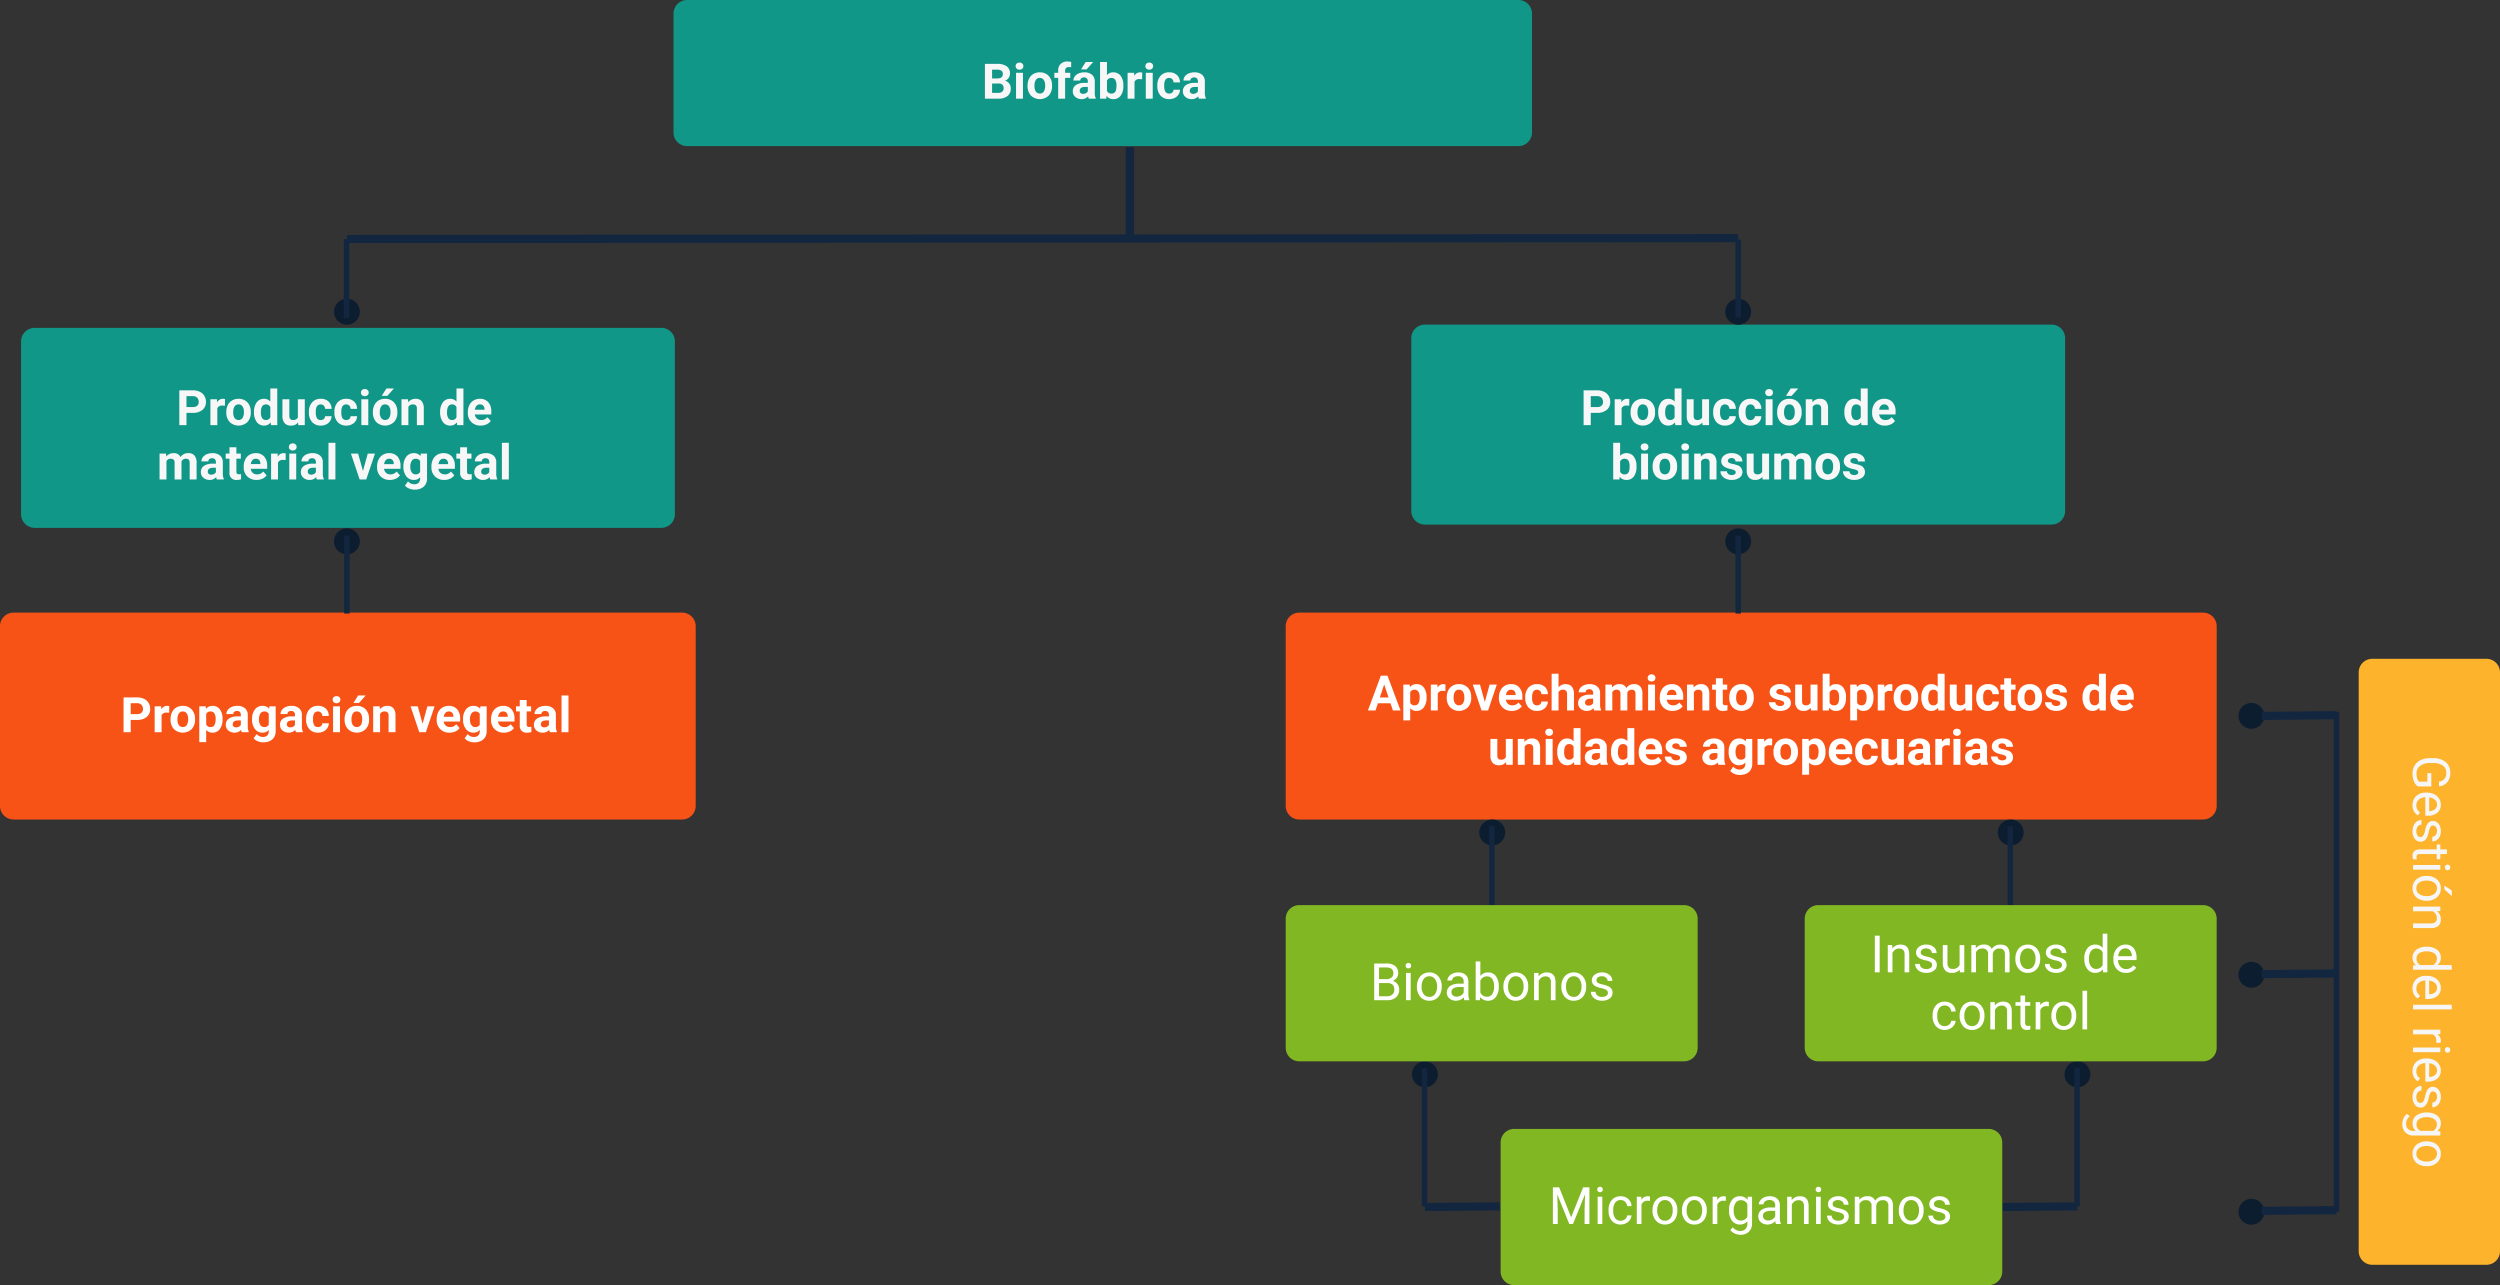 <svg xmlns="http://www.w3.org/2000/svg" width="920.009" height="472.935" viewBox="0 0 920.009 472.935">
  <rect x="0" y="0" width="920.009" height="472.935" fill="#333333" stroke="none"/>
  <g id="Grupo_899713" data-name="Grupo 899713" transform="translate(-369 -588)">
    <path id="Trazado_626889" data-name="Trazado 626889" d="M5,0H235.611a5,5,0,0,1,5,5V68.6a5,5,0,0,1-5,5H5a5,5,0,0,1-5-5V5A5,5,0,0,1,5,0Z" transform="translate(888.357 707.445)" fill="#119788"/>
    <path id="Trazado_626890" data-name="Trazado 626890" d="M5,0H235.611a5,5,0,0,1,5,5V68.6a5,5,0,0,1-5,5H5a5,5,0,0,1-5-5V5A5,5,0,0,1,5,0Z" transform="translate(376.756 708.648)" fill="#119788"/>
    <path id="Trazado_626883" data-name="Trazado 626883" d="M5,0H310.923a5,5,0,0,1,5,5V48.767a5,5,0,0,1-5,5H5a5,5,0,0,1-5-5V5A5,5,0,0,1,5,0Z" transform="translate(616.857 588)" fill="#119788"/>
    <path id="Trazado_626895" data-name="Trazado 626895" d="M5,0H251.019a5,5,0,0,1,5,5V71.135a5,5,0,0,1-5,5H5a5,5,0,0,1-5-5V5A5,5,0,0,1,5,0Z" transform="translate(369 813.445)" fill="#f85316"/>
    <path id="Trazado_626896" data-name="Trazado 626896" d="M5,0H337.6a5,5,0,0,1,5,5V71.135a5,5,0,0,1-5,5H5a5,5,0,0,1-5-5V5A5,5,0,0,1,5,0Z" transform="translate(842.145 813.445)" fill="#f85316"/>
    <g id="Grupo_897800" data-name="Grupo 897800" transform="translate(491.883 697.945)">
      <g id="Grupo_875987" data-name="Grupo 875987" transform="translate(0 0)">
        <ellipse id="Elipse_4909" data-name="Elipse 4909" cx="4.781" cy="4.781" rx="4.781" ry="4.781" fill="#0c1d30"/>
      </g>
    </g>
    <g id="Grupo_899171" data-name="Grupo 899171" transform="translate(913.364 889.58)">
      <g id="Grupo_875987-2" data-name="Grupo 875987" transform="translate(0 0)">
        <ellipse id="Elipse_4909-2" data-name="Elipse 4909" cx="4.78" cy="4.78" rx="4.78" ry="4.78" fill="#0c1d30"/>
      </g>
    </g>
    <g id="Grupo_899174" data-name="Grupo 899174" transform="translate(1104.162 889.58)">
      <g id="Grupo_875987-3" data-name="Grupo 875987" transform="translate(0 0)">
        <ellipse id="Elipse_4909-3" data-name="Elipse 4909" cx="4.78" cy="4.78" rx="4.78" ry="4.78" fill="#0c1d30"/>
      </g>
    </g>
    <g id="Grupo_899175" data-name="Grupo 899175" transform="translate(1128.734 978.576)">
      <g id="Grupo_875987-4" data-name="Grupo 875987" transform="translate(0 0)">
        <ellipse id="Elipse_4909-4" data-name="Elipse 4909" cx="4.78" cy="4.78" rx="4.78" ry="4.78" fill="#0c1d30"/>
      </g>
    </g>
    <g id="Grupo_899177" data-name="Grupo 899177" transform="translate(1192.742 846.664)">
      <g id="Grupo_875987-5" data-name="Grupo 875987" transform="translate(0 0)">
        <ellipse id="Elipse_4909-5" data-name="Elipse 4909" cx="4.78" cy="4.78" rx="4.78" ry="4.78" fill="#0c1d30"/>
      </g>
    </g>
    <g id="Grupo_899178" data-name="Grupo 899178" transform="translate(1192.742 941.945)">
      <g id="Grupo_875987-6" data-name="Grupo 875987" transform="translate(0 0)">
        <ellipse id="Elipse_4909-6" data-name="Elipse 4909" cx="4.78" cy="4.78" rx="4.78" ry="4.78" fill="#0c1d30"/>
      </g>
    </g>
    <g id="Grupo_899179" data-name="Grupo 899179" transform="translate(1192.742 1029.164)">
      <g id="Grupo_875987-7" data-name="Grupo 875987" transform="translate(0 0)">
        <ellipse id="Elipse_4909-7" data-name="Elipse 4909" cx="4.78" cy="4.78" rx="4.78" ry="4.78" fill="#0c1d30"/>
      </g>
    </g>
    <g id="Grupo_899176" data-name="Grupo 899176" transform="translate(888.592 978.576)">
      <g id="Grupo_875987-8" data-name="Grupo 875987" transform="translate(0 0)">
        <ellipse id="Elipse_4909-8" data-name="Elipse 4909" cx="4.78" cy="4.78" rx="4.78" ry="4.78" fill="#0c1d30"/>
      </g>
    </g>
    <g id="Grupo_897801" data-name="Grupo 897801" transform="translate(1003.883 697.945)">
      <g id="Grupo_875987-9" data-name="Grupo 875987" transform="translate(0 0)">
        <ellipse id="Elipse_4909-9" data-name="Elipse 4909" cx="4.781" cy="4.781" rx="4.781" ry="4.781" fill="#0c1d30"/>
      </g>
    </g>
    <g id="Grupo_899172" data-name="Grupo 899172" transform="translate(1003.883 782.445)">
      <g id="Grupo_875987-10" data-name="Grupo 875987" transform="translate(0 0)">
        <ellipse id="Elipse_4909-10" data-name="Elipse 4909" cx="4.78" cy="4.78" rx="4.78" ry="4.78" fill="#0c1d30"/>
      </g>
    </g>
    <g id="Grupo_899173" data-name="Grupo 899173" transform="translate(491.883 782.445)">
      <g id="Grupo_875987-11" data-name="Grupo 875987" transform="translate(0 0)">
        <ellipse id="Elipse_4909-11" data-name="Elipse 4909" cx="4.78" cy="4.78" rx="4.78" ry="4.78" fill="#0c1d30"/>
      </g>
    </g>
    <path id="Trazado_626884" data-name="Trazado 626884" d="M47.788,19V6.2h4.482A5.886,5.886,0,0,1,55.8,7.1a3.05,3.05,0,0,1,1.2,2.615,2.891,2.891,0,0,1-.483,1.657,2.792,2.792,0,0,1-1.345,1.05,2.7,2.7,0,0,1,1.551.993,2.936,2.936,0,0,1,.567,1.828,3.377,3.377,0,0,1-1.178,2.795A5.3,5.3,0,0,1,52.763,19Zm2.637-5.572v3.454h2.259a2.18,2.18,0,0,0,1.455-.444,1.522,1.522,0,0,0,.523-1.226,1.607,1.607,0,0,0-1.819-1.784Zm0-1.863h1.951q2-.035,2-1.591a1.47,1.47,0,0,0-.505-1.252,2.658,2.658,0,0,0-1.6-.382H50.425ZM61.789,19H59.241V9.49h2.549Zm-2.7-11.971a1.251,1.251,0,0,1,.382-.94,1.648,1.648,0,0,1,2.079,0,1.244,1.244,0,0,1,.387.94,1.247,1.247,0,0,1-.391.949,1.629,1.629,0,0,1-2.065,0A1.247,1.247,0,0,1,59.091,7.029Zm4.395,7.128a5.64,5.64,0,0,1,.545-2.522A3.989,3.989,0,0,1,65.6,9.921a4.577,4.577,0,0,1,2.377-.606,4.33,4.33,0,0,1,3.142,1.178,4.727,4.727,0,0,1,1.358,3.2l.018.65a4.97,4.97,0,0,1-1.222,3.511,4.735,4.735,0,0,1-6.561,0,5.058,5.058,0,0,1-1.226-3.586Zm2.54.185a3.545,3.545,0,0,0,.51,2.07,1.833,1.833,0,0,0,2.9.009,3.879,3.879,0,0,0,.519-2.263,3.51,3.51,0,0,0-.519-2.057,1.686,1.686,0,0,0-1.459-.729,1.659,1.659,0,0,0-1.441.725A3.944,3.944,0,0,0,66.026,14.342ZM74.753,19V11.354H73.338V9.49h1.415V8.682A3.283,3.283,0,0,1,75.672,6.2a3.557,3.557,0,0,1,2.571-.883,5.938,5.938,0,0,1,1.292.176L79.508,7.46a3.238,3.238,0,0,0-.773-.079q-1.433,0-1.433,1.345V9.49h1.89v1.863H77.3V19Zm11.268,0a2.821,2.821,0,0,1-.255-.853,3.073,3.073,0,0,1-2.4,1.028,3.376,3.376,0,0,1-2.316-.809,2.6,2.6,0,0,1-.918-2.039,2.687,2.687,0,0,1,1.121-2.32,5.529,5.529,0,0,1,3.239-.817H85.66v-.545a1.567,1.567,0,0,0-.338-1.055,1.331,1.331,0,0,0-1.068-.4,1.513,1.513,0,0,0-1.006.308,1.045,1.045,0,0,0-.365.844h-2.54a2.551,2.551,0,0,1,.51-1.529,3.37,3.37,0,0,1,1.441-1.1,5.253,5.253,0,0,1,2.092-.4,4.15,4.15,0,0,1,2.791.883,3.09,3.09,0,0,1,1.033,2.483V16.8a4.546,4.546,0,0,0,.378,2.048V19Zm-2.1-1.767a2.188,2.188,0,0,0,1.037-.25,1.645,1.645,0,0,0,.7-.672V14.676h-.949q-1.907,0-2.03,1.318l-.009.149a1.017,1.017,0,0,0,.334.782A1.3,1.3,0,0,0,83.92,17.233ZM84.887,5.5h2.769L85.221,8.225H83.156ZM98.73,14.333a5.758,5.758,0,0,1-.976,3.564,3.231,3.231,0,0,1-2.725,1.279,2.969,2.969,0,0,1-2.47-1.187L92.446,19H90.16V5.5H92.7v4.843a2.893,2.893,0,0,1,2.312-1.028,3.258,3.258,0,0,1,2.729,1.279,5.767,5.767,0,0,1,.989,3.6Zm-2.54-.185a3.783,3.783,0,0,0-.457-2.1,1.545,1.545,0,0,0-1.362-.664,1.676,1.676,0,0,0-1.67.993v3.753a1.7,1.7,0,0,0,1.688,1,1.568,1.568,0,0,0,1.617-1.213A6.257,6.257,0,0,0,96.19,14.148Zm9.448-2.276a6.9,6.9,0,0,0-.914-.07,1.86,1.86,0,0,0-1.89.976V19h-2.54V9.49h2.4l.07,1.134a2.354,2.354,0,0,1,2.118-1.31,2.662,2.662,0,0,1,.791.114ZM109.54,19h-2.549V9.49h2.549Zm-2.7-11.971a1.251,1.251,0,0,1,.382-.94,1.648,1.648,0,0,1,2.079,0,1.244,1.244,0,0,1,.387.94,1.247,1.247,0,0,1-.391.949,1.629,1.629,0,0,1-2.065,0A1.247,1.247,0,0,1,106.842,7.029Zm8.745,10.1a1.666,1.666,0,0,0,1.143-.387,1.355,1.355,0,0,0,.457-1.028h2.382a3.258,3.258,0,0,1-.527,1.771,3.48,3.48,0,0,1-1.419,1.248,4.442,4.442,0,0,1-1.991.444,4.129,4.129,0,0,1-3.217-1.3,5.13,5.13,0,0,1-1.178-3.582v-.167a5.071,5.071,0,0,1,1.169-3.507,4.08,4.08,0,0,1,3.208-1.31,4,4,0,0,1,2.861,1.015,3.594,3.594,0,0,1,1.094,2.7h-2.382a1.731,1.731,0,0,0-.457-1.2,1.7,1.7,0,0,0-2.5.185,3.739,3.739,0,0,0-.453,2.1v.264a3.786,3.786,0,0,0,.448,2.109A1.55,1.55,0,0,0,115.587,17.128ZM126.53,19a2.821,2.821,0,0,1-.255-.853,3.073,3.073,0,0,1-2.4,1.028,3.376,3.376,0,0,1-2.316-.809,2.6,2.6,0,0,1-.918-2.039,2.687,2.687,0,0,1,1.121-2.32A5.529,5.529,0,0,1,125,13.19h1.169v-.545a1.567,1.567,0,0,0-.338-1.055,1.331,1.331,0,0,0-1.068-.4,1.513,1.513,0,0,0-1.006.308,1.045,1.045,0,0,0-.365.844h-2.54a2.551,2.551,0,0,1,.51-1.529,3.37,3.37,0,0,1,1.441-1.1,5.253,5.253,0,0,1,2.092-.4,4.15,4.15,0,0,1,2.791.883,3.09,3.09,0,0,1,1.033,2.483V16.8a4.546,4.546,0,0,0,.378,2.048V19Zm-2.1-1.767a2.188,2.188,0,0,0,1.037-.25,1.645,1.645,0,0,0,.7-.672V14.676h-.949q-1.907,0-2.03,1.318l-.009.149a1.017,1.017,0,0,0,.334.782A1.3,1.3,0,0,0,124.429,17.233Z" transform="translate(683.667 605.305)" fill="#f7f7f7"/>
    <path id="Trazado_626891" data-name="Trazado 626891" d="M33.743,14.491V19H31.107V6.2H36.1a5.776,5.776,0,0,1,2.536.527,3.886,3.886,0,0,1,1.683,1.5,4.178,4.178,0,0,1,.589,2.21,3.674,3.674,0,0,1-1.288,2.966,5.363,5.363,0,0,1-3.564,1.085Zm0-2.136H36.1a2.316,2.316,0,0,0,1.6-.492,1.79,1.79,0,0,0,.549-1.406,2.111,2.111,0,0,0-.554-1.521,2.068,2.068,0,0,0-1.529-.6H33.743Zm14.15-.483a6.9,6.9,0,0,0-.914-.07,1.86,1.86,0,0,0-1.89.976V19H42.55V9.49h2.4l.07,1.134a2.354,2.354,0,0,1,2.118-1.31,2.662,2.662,0,0,1,.791.114Zm.51,2.285a5.64,5.64,0,0,1,.545-2.522,3.989,3.989,0,0,1,1.569-1.714,4.577,4.577,0,0,1,2.377-.606,4.33,4.33,0,0,1,3.142,1.178,4.727,4.727,0,0,1,1.358,3.2l.018.65a4.97,4.97,0,0,1-1.222,3.511,4.735,4.735,0,0,1-6.561,0A5.058,5.058,0,0,1,48.4,14.271Zm2.54.185a3.545,3.545,0,0,0,.51,2.07,1.833,1.833,0,0,0,2.9.009,3.879,3.879,0,0,0,.519-2.263,3.51,3.51,0,0,0-.519-2.057,1.686,1.686,0,0,0-1.459-.729,1.659,1.659,0,0,0-1.441.725A3.944,3.944,0,0,0,50.944,14.342Zm7.638-.167a5.731,5.731,0,0,1,1-3.542,3.237,3.237,0,0,1,2.729-1.318A2.913,2.913,0,0,1,64.6,10.352V5.5h2.549V19H64.857l-.123-1.011a2.989,2.989,0,0,1-2.443,1.187A3.228,3.228,0,0,1,59.6,17.853,5.916,5.916,0,0,1,58.581,14.175Zm2.54.185a3.744,3.744,0,0,0,.466,2.048,1.518,1.518,0,0,0,1.354.712,1.7,1.7,0,0,0,1.661-.993V12.373a1.676,1.676,0,0,0-1.644-.993Q61.121,11.38,61.121,14.359Zm13.693,3.674a3.185,3.185,0,0,1-2.6,1.143A3,3,0,0,1,69.88,18.3a3.752,3.752,0,0,1-.822-2.575V9.49H71.6v6.144q0,1.485,1.354,1.485a1.835,1.835,0,0,0,1.775-.9V9.49h2.549V19H74.885Zm8.332-.905a1.666,1.666,0,0,0,1.143-.387,1.355,1.355,0,0,0,.457-1.028h2.382a3.258,3.258,0,0,1-.527,1.771,3.48,3.48,0,0,1-1.419,1.248,4.442,4.442,0,0,1-1.991.444,4.129,4.129,0,0,1-3.217-1.3A5.13,5.13,0,0,1,78.8,14.3v-.167a5.071,5.071,0,0,1,1.169-3.507,4.08,4.08,0,0,1,3.208-1.31,4,4,0,0,1,2.861,1.015,3.594,3.594,0,0,1,1.094,2.7H84.746a1.731,1.731,0,0,0-.457-1.2,1.7,1.7,0,0,0-2.5.185,3.739,3.739,0,0,0-.453,2.1v.264a3.786,3.786,0,0,0,.448,2.109A1.55,1.55,0,0,0,83.147,17.128Zm9.387,0a1.666,1.666,0,0,0,1.143-.387,1.355,1.355,0,0,0,.457-1.028h2.382a3.258,3.258,0,0,1-.527,1.771,3.48,3.48,0,0,1-1.419,1.248,4.442,4.442,0,0,1-1.991.444,4.129,4.129,0,0,1-3.217-1.3A5.13,5.13,0,0,1,88.183,14.3v-.167a5.071,5.071,0,0,1,1.169-3.507,4.08,4.08,0,0,1,3.208-1.31,4,4,0,0,1,2.861,1.015,3.594,3.594,0,0,1,1.094,2.7H94.133a1.731,1.731,0,0,0-.457-1.2,1.7,1.7,0,0,0-2.5.185,3.739,3.739,0,0,0-.453,2.1v.264a3.786,3.786,0,0,0,.448,2.109A1.55,1.55,0,0,0,92.534,17.128ZM100.646,19H98.1V9.49h2.549Zm-2.7-11.971a1.251,1.251,0,0,1,.382-.94,1.648,1.648,0,0,1,2.079,0,1.244,1.244,0,0,1,.387.94,1.247,1.247,0,0,1-.391.949,1.629,1.629,0,0,1-2.065,0A1.247,1.247,0,0,1,97.948,7.029Zm4.395,7.128a5.64,5.64,0,0,1,.545-2.522,3.989,3.989,0,0,1,1.569-1.714,4.577,4.577,0,0,1,2.377-.606,4.33,4.33,0,0,1,3.142,1.178,4.727,4.727,0,0,1,1.358,3.2l.018.65a4.97,4.97,0,0,1-1.222,3.511,4.735,4.735,0,0,1-6.561,0,5.058,5.058,0,0,1-1.226-3.586Zm2.54.185a3.545,3.545,0,0,0,.51,2.07,1.833,1.833,0,0,0,2.9.009,3.879,3.879,0,0,0,.519-2.263,3.51,3.51,0,0,0-.519-2.057,1.686,1.686,0,0,0-1.459-.729,1.659,1.659,0,0,0-1.441.725A3.944,3.944,0,0,0,104.882,14.342ZM107.334,5.5H110.1l-2.435,2.725H105.6Zm7.919,3.99.079,1.1a3.32,3.32,0,0,1,2.733-1.274,2.759,2.759,0,0,1,2.25.888,4.142,4.142,0,0,1,.756,2.654V19h-2.54V12.918a1.648,1.648,0,0,0-.352-1.173,1.574,1.574,0,0,0-1.169-.365,1.747,1.747,0,0,0-1.608.914V19h-2.54V9.49Zm11.83,4.685a5.731,5.731,0,0,1,1-3.542,3.237,3.237,0,0,1,2.729-1.318,2.913,2.913,0,0,1,2.294,1.037V5.5h2.549V19h-2.294l-.123-1.011a2.989,2.989,0,0,1-2.443,1.187,3.228,3.228,0,0,1-2.694-1.323A5.916,5.916,0,0,1,127.083,14.175Zm2.54.185a3.744,3.744,0,0,0,.466,2.048,1.518,1.518,0,0,0,1.354.712,1.7,1.7,0,0,0,1.661-.993V12.373a1.676,1.676,0,0,0-1.644-.993Q129.623,11.38,129.623,14.359ZM142,19.176a4.668,4.668,0,0,1-3.406-1.283,4.561,4.561,0,0,1-1.314-3.419v-.246a5.745,5.745,0,0,1,.554-2.562,4.064,4.064,0,0,1,1.569-1.74,4.4,4.4,0,0,1,2.316-.611,3.947,3.947,0,0,1,3.072,1.23,5,5,0,0,1,1.121,3.489v1.037h-6.056a2.36,2.36,0,0,0,.743,1.494,2.245,2.245,0,0,0,1.569.563,2.742,2.742,0,0,0,2.294-1.063l1.248,1.4a3.813,3.813,0,0,1-1.547,1.261A5.075,5.075,0,0,1,142,19.176Zm-.29-7.8a1.591,1.591,0,0,0-1.226.51,2.634,2.634,0,0,0-.6,1.459h3.533v-.2a1.878,1.878,0,0,0-.457-1.305A1.642,1.642,0,0,0,141.708,11.371ZM50.575,34.333A5.758,5.758,0,0,1,49.6,37.9a3.231,3.231,0,0,1-2.725,1.279,2.969,2.969,0,0,1-2.47-1.187L44.29,39H42.005V25.5h2.54v4.843a2.893,2.893,0,0,1,2.312-1.028,3.258,3.258,0,0,1,2.729,1.279,5.767,5.767,0,0,1,.989,3.6Zm-2.54-.185a3.783,3.783,0,0,0-.457-2.1,1.545,1.545,0,0,0-1.362-.664,1.676,1.676,0,0,0-1.67.993v3.753a1.7,1.7,0,0,0,1.688,1,1.568,1.568,0,0,0,1.617-1.213A6.257,6.257,0,0,0,48.034,34.148ZM54.82,39H52.271V29.49H54.82Zm-2.7-11.971a1.251,1.251,0,0,1,.382-.94,1.648,1.648,0,0,1,2.079,0,1.342,1.342,0,0,1,0,1.89,1.629,1.629,0,0,1-2.065,0A1.247,1.247,0,0,1,52.121,27.029Zm4.395,7.128a5.64,5.64,0,0,1,.545-2.522,3.989,3.989,0,0,1,1.569-1.714,4.577,4.577,0,0,1,2.377-.606,4.33,4.33,0,0,1,3.142,1.178,4.727,4.727,0,0,1,1.358,3.2l.018.65A4.97,4.97,0,0,1,64.3,37.853a4.735,4.735,0,0,1-6.561,0,5.058,5.058,0,0,1-1.226-3.586Zm2.54.185a3.545,3.545,0,0,0,.51,2.07,1.833,1.833,0,0,0,2.9.009,3.879,3.879,0,0,0,.519-2.263,3.51,3.51,0,0,0-.519-2.057,1.686,1.686,0,0,0-1.459-.729,1.659,1.659,0,0,0-1.441.725A3.944,3.944,0,0,0,59.056,34.342ZM69.77,39H67.221V29.49H69.77Zm-2.7-11.971a1.251,1.251,0,0,1,.382-.94,1.648,1.648,0,0,1,2.079,0,1.342,1.342,0,0,1,0,1.89,1.629,1.629,0,0,1-2.065,0A1.247,1.247,0,0,1,67.072,27.029ZM74.2,29.49l.079,1.1a3.32,3.32,0,0,1,2.733-1.274,2.759,2.759,0,0,1,2.25.888,4.142,4.142,0,0,1,.756,2.654V39h-2.54V32.918a1.648,1.648,0,0,0-.352-1.173,1.574,1.574,0,0,0-1.169-.365,1.747,1.747,0,0,0-1.608.914V39h-2.54V29.49Zm12.894,6.882a.818.818,0,0,0-.461-.734,5.241,5.241,0,0,0-1.481-.479q-3.393-.712-3.393-2.883a2.613,2.613,0,0,1,1.05-2.114,4.237,4.237,0,0,1,2.747-.848,4.56,4.56,0,0,1,2.9.853,2.687,2.687,0,0,1,1.085,2.215H87a1.229,1.229,0,0,0-.352-.9,1.488,1.488,0,0,0-1.1-.356,1.52,1.52,0,0,0-.993.29.916.916,0,0,0-.352.738.783.783,0,0,0,.4.681,4.114,4.114,0,0,0,1.349.448,11.019,11.019,0,0,1,1.6.426,2.628,2.628,0,0,1,2.013,2.558,2.481,2.481,0,0,1-1.116,2.1,4.815,4.815,0,0,1-2.883.8,5.029,5.029,0,0,1-2.123-.426,3.561,3.561,0,0,1-1.455-1.169,2.716,2.716,0,0,1-.527-1.6h2.408a1.326,1.326,0,0,0,.5,1.037,1.987,1.987,0,0,0,1.248.36,1.839,1.839,0,0,0,1.1-.277A.861.861,0,0,0,87.093,36.372Zm9.8,1.661a3.185,3.185,0,0,1-2.6,1.143,3,3,0,0,1-2.333-.879,3.752,3.752,0,0,1-.822-2.575V29.49h2.54v6.144q0,1.485,1.354,1.485a1.835,1.835,0,0,0,1.775-.9V29.49h2.549V39H96.963Zm6.759-8.543.079,1.063a3.342,3.342,0,0,1,2.733-1.239,2.536,2.536,0,0,1,2.522,1.45,3.265,3.265,0,0,1,2.856-1.45,2.836,2.836,0,0,1,2.3.9,4.141,4.141,0,0,1,.756,2.711V39h-2.549V32.936a1.811,1.811,0,0,0-.316-1.182,1.4,1.4,0,0,0-1.116-.374,1.585,1.585,0,0,0-1.582,1.09l.009,6.53h-2.54V32.944a1.789,1.789,0,0,0-.325-1.2,1.416,1.416,0,0,0-1.107-.369,1.646,1.646,0,0,0-1.564.9V39h-2.54V29.49Zm12.806,4.667A5.64,5.64,0,0,1,117,31.635a3.989,3.989,0,0,1,1.569-1.714,4.577,4.577,0,0,1,2.377-.606,4.33,4.33,0,0,1,3.142,1.178,4.727,4.727,0,0,1,1.358,3.2l.018.65a4.97,4.97,0,0,1-1.222,3.511,4.735,4.735,0,0,1-6.561,0,5.058,5.058,0,0,1-1.226-3.586Zm2.54.185a3.545,3.545,0,0,0,.51,2.07,1.833,1.833,0,0,0,2.9.009,3.879,3.879,0,0,0,.519-2.263,3.51,3.51,0,0,0-.519-2.057,1.686,1.686,0,0,0-1.459-.729,1.659,1.659,0,0,0-1.441.725A3.944,3.944,0,0,0,119,34.342Zm13.184,2.03a.818.818,0,0,0-.461-.734,5.241,5.241,0,0,0-1.481-.479q-3.393-.712-3.393-2.883a2.613,2.613,0,0,1,1.05-2.114,4.237,4.237,0,0,1,2.747-.848,4.56,4.56,0,0,1,2.9.853,2.687,2.687,0,0,1,1.085,2.215h-2.54a1.229,1.229,0,0,0-.352-.9,1.488,1.488,0,0,0-1.1-.356,1.52,1.52,0,0,0-.993.29.916.916,0,0,0-.352.738.783.783,0,0,0,.4.681,4.114,4.114,0,0,0,1.349.448,11.019,11.019,0,0,1,1.6.426,2.628,2.628,0,0,1,2.013,2.558,2.481,2.481,0,0,1-1.116,2.1,4.815,4.815,0,0,1-2.883.8,5.029,5.029,0,0,1-2.123-.426,3.561,3.561,0,0,1-1.455-1.169,2.716,2.716,0,0,1-.527-1.6h2.408a1.326,1.326,0,0,0,.5,1.037,1.987,1.987,0,0,0,1.248.36,1.839,1.839,0,0,0,1.1-.277A.861.861,0,0,0,132.181,36.372Z" transform="translate(920.663 725.445)" fill="#f7f7f7"/>
    <path id="Trazado_626892" data-name="Trazado 626892" d="M33.743,14.491V19H31.107V6.2H36.1a5.776,5.776,0,0,1,2.536.527,3.886,3.886,0,0,1,1.683,1.5,4.178,4.178,0,0,1,.589,2.21,3.674,3.674,0,0,1-1.288,2.966,5.363,5.363,0,0,1-3.564,1.085Zm0-2.136H36.1a2.316,2.316,0,0,0,1.6-.492,1.79,1.79,0,0,0,.549-1.406,2.111,2.111,0,0,0-.554-1.521,2.068,2.068,0,0,0-1.529-.6H33.743Zm14.15-.483a6.9,6.9,0,0,0-.914-.07,1.86,1.86,0,0,0-1.89.976V19H42.55V9.49h2.4l.07,1.134a2.354,2.354,0,0,1,2.118-1.31,2.662,2.662,0,0,1,.791.114Zm.51,2.285a5.64,5.64,0,0,1,.545-2.522,3.989,3.989,0,0,1,1.569-1.714,4.577,4.577,0,0,1,2.377-.606,4.33,4.33,0,0,1,3.142,1.178,4.727,4.727,0,0,1,1.358,3.2l.018.65a4.97,4.97,0,0,1-1.222,3.511,4.735,4.735,0,0,1-6.561,0A5.058,5.058,0,0,1,48.4,14.271Zm2.54.185a3.545,3.545,0,0,0,.51,2.07,1.833,1.833,0,0,0,2.9.009,3.879,3.879,0,0,0,.519-2.263,3.51,3.51,0,0,0-.519-2.057,1.686,1.686,0,0,0-1.459-.729,1.659,1.659,0,0,0-1.441.725A3.944,3.944,0,0,0,50.944,14.342Zm7.638-.167a5.731,5.731,0,0,1,1-3.542,3.237,3.237,0,0,1,2.729-1.318A2.913,2.913,0,0,1,64.6,10.352V5.5h2.549V19H64.857l-.123-1.011a2.989,2.989,0,0,1-2.443,1.187A3.228,3.228,0,0,1,59.6,17.853,5.916,5.916,0,0,1,58.581,14.175Zm2.54.185a3.744,3.744,0,0,0,.466,2.048,1.518,1.518,0,0,0,1.354.712,1.7,1.7,0,0,0,1.661-.993V12.373a1.676,1.676,0,0,0-1.644-.993Q61.121,11.38,61.121,14.359Zm13.693,3.674a3.185,3.185,0,0,1-2.6,1.143A3,3,0,0,1,69.88,18.3a3.752,3.752,0,0,1-.822-2.575V9.49H71.6v6.144q0,1.485,1.354,1.485a1.835,1.835,0,0,0,1.775-.9V9.49h2.549V19H74.885Zm8.332-.905a1.666,1.666,0,0,0,1.143-.387,1.355,1.355,0,0,0,.457-1.028h2.382a3.258,3.258,0,0,1-.527,1.771,3.48,3.48,0,0,1-1.419,1.248,4.442,4.442,0,0,1-1.991.444,4.129,4.129,0,0,1-3.217-1.3A5.13,5.13,0,0,1,78.8,14.3v-.167a5.071,5.071,0,0,1,1.169-3.507,4.08,4.08,0,0,1,3.208-1.31,4,4,0,0,1,2.861,1.015,3.594,3.594,0,0,1,1.094,2.7H84.746a1.731,1.731,0,0,0-.457-1.2,1.7,1.7,0,0,0-2.5.185,3.739,3.739,0,0,0-.453,2.1v.264a3.786,3.786,0,0,0,.448,2.109A1.55,1.55,0,0,0,83.147,17.128Zm9.387,0a1.666,1.666,0,0,0,1.143-.387,1.355,1.355,0,0,0,.457-1.028h2.382a3.258,3.258,0,0,1-.527,1.771,3.48,3.48,0,0,1-1.419,1.248,4.442,4.442,0,0,1-1.991.444,4.129,4.129,0,0,1-3.217-1.3A5.13,5.13,0,0,1,88.183,14.3v-.167a5.071,5.071,0,0,1,1.169-3.507,4.08,4.08,0,0,1,3.208-1.31,4,4,0,0,1,2.861,1.015,3.594,3.594,0,0,1,1.094,2.7H94.133a1.731,1.731,0,0,0-.457-1.2,1.7,1.7,0,0,0-2.5.185,3.739,3.739,0,0,0-.453,2.1v.264a3.786,3.786,0,0,0,.448,2.109A1.55,1.55,0,0,0,92.534,17.128ZM100.646,19H98.1V9.49h2.549Zm-2.7-11.971a1.251,1.251,0,0,1,.382-.94,1.648,1.648,0,0,1,2.079,0,1.244,1.244,0,0,1,.387.94,1.247,1.247,0,0,1-.391.949,1.629,1.629,0,0,1-2.065,0A1.247,1.247,0,0,1,97.948,7.029Zm4.395,7.128a5.64,5.64,0,0,1,.545-2.522,3.989,3.989,0,0,1,1.569-1.714,4.577,4.577,0,0,1,2.377-.606,4.33,4.33,0,0,1,3.142,1.178,4.727,4.727,0,0,1,1.358,3.2l.018.65a4.97,4.97,0,0,1-1.222,3.511,4.735,4.735,0,0,1-6.561,0,5.058,5.058,0,0,1-1.226-3.586Zm2.54.185a3.545,3.545,0,0,0,.51,2.07,1.833,1.833,0,0,0,2.9.009,3.879,3.879,0,0,0,.519-2.263,3.51,3.51,0,0,0-.519-2.057,1.686,1.686,0,0,0-1.459-.729,1.659,1.659,0,0,0-1.441.725A3.944,3.944,0,0,0,104.882,14.342ZM107.334,5.5H110.1l-2.435,2.725H105.6Zm7.919,3.99.079,1.1a3.32,3.32,0,0,1,2.733-1.274,2.759,2.759,0,0,1,2.25.888,4.142,4.142,0,0,1,.756,2.654V19h-2.54V12.918a1.648,1.648,0,0,0-.352-1.173,1.574,1.574,0,0,0-1.169-.365,1.747,1.747,0,0,0-1.608.914V19h-2.54V9.49Zm11.83,4.685a5.731,5.731,0,0,1,1-3.542,3.237,3.237,0,0,1,2.729-1.318,2.913,2.913,0,0,1,2.294,1.037V5.5h2.549V19h-2.294l-.123-1.011a2.989,2.989,0,0,1-2.443,1.187,3.228,3.228,0,0,1-2.694-1.323A5.916,5.916,0,0,1,127.083,14.175Zm2.54.185a3.744,3.744,0,0,0,.466,2.048,1.518,1.518,0,0,0,1.354.712,1.7,1.7,0,0,0,1.661-.993V12.373a1.676,1.676,0,0,0-1.644-.993Q129.623,11.38,129.623,14.359ZM142,19.176a4.668,4.668,0,0,1-3.406-1.283,4.561,4.561,0,0,1-1.314-3.419v-.246a5.745,5.745,0,0,1,.554-2.562,4.064,4.064,0,0,1,1.569-1.74,4.4,4.4,0,0,1,2.316-.611,3.947,3.947,0,0,1,3.072,1.23,5,5,0,0,1,1.121,3.489v1.037h-6.056a2.36,2.36,0,0,0,.743,1.494,2.245,2.245,0,0,0,1.569.563,2.742,2.742,0,0,0,2.294-1.063l1.248,1.4a3.813,3.813,0,0,1-1.547,1.261A5.075,5.075,0,0,1,142,19.176Zm-.29-7.8a1.591,1.591,0,0,0-1.226.51,2.634,2.634,0,0,0-.6,1.459h3.533v-.2a1.878,1.878,0,0,0-.457-1.305A1.642,1.642,0,0,0,141.708,11.371ZM26.216,29.49l.079,1.063a3.342,3.342,0,0,1,2.733-1.239,2.536,2.536,0,0,1,2.522,1.45,3.265,3.265,0,0,1,2.856-1.45,2.836,2.836,0,0,1,2.3.9,4.141,4.141,0,0,1,.756,2.711V39H34.917V32.936a1.811,1.811,0,0,0-.316-1.182,1.4,1.4,0,0,0-1.116-.374A1.585,1.585,0,0,0,31.9,32.47L31.911,39h-2.54V32.944a1.789,1.789,0,0,0-.325-1.2,1.416,1.416,0,0,0-1.107-.369,1.646,1.646,0,0,0-1.564.9V39h-2.54V29.49ZM44.928,39a2.821,2.821,0,0,1-.255-.853,3.073,3.073,0,0,1-2.4,1.028,3.376,3.376,0,0,1-2.316-.809,2.6,2.6,0,0,1-.918-2.039,2.687,2.687,0,0,1,1.121-2.32A5.529,5.529,0,0,1,43.4,33.19h1.169v-.545a1.567,1.567,0,0,0-.338-1.055,1.331,1.331,0,0,0-1.068-.4,1.513,1.513,0,0,0-1.006.308,1.045,1.045,0,0,0-.365.844H39.25a2.551,2.551,0,0,1,.51-1.529,3.37,3.37,0,0,1,1.441-1.1,5.253,5.253,0,0,1,2.092-.4,4.15,4.15,0,0,1,2.791.883,3.09,3.09,0,0,1,1.033,2.483V36.8a4.546,4.546,0,0,0,.378,2.048V39Zm-2.1-1.767a2.188,2.188,0,0,0,1.037-.25,1.645,1.645,0,0,0,.7-.672V34.676h-.949q-1.907,0-2.03,1.318l-.009.149a1.017,1.017,0,0,0,.334.782A1.3,1.3,0,0,0,42.827,37.233Zm9.281-10.081V29.49h1.626v1.863H52.108V36.1a1.133,1.133,0,0,0,.2.756,1.015,1.015,0,0,0,.773.229,4.051,4.051,0,0,0,.747-.062v1.925a5.229,5.229,0,0,1-1.538.229,2.425,2.425,0,0,1-2.725-2.7V31.354H48.18V29.49h1.389V27.152Zm7.418,12.023a4.668,4.668,0,0,1-3.406-1.283,4.561,4.561,0,0,1-1.314-3.419v-.246a5.745,5.745,0,0,1,.554-2.562,4.064,4.064,0,0,1,1.569-1.74,4.4,4.4,0,0,1,2.316-.611,3.947,3.947,0,0,1,3.072,1.23,5,5,0,0,1,1.121,3.489v1.037H57.382a2.36,2.36,0,0,0,.743,1.494,2.245,2.245,0,0,0,1.569.563,2.742,2.742,0,0,0,2.294-1.063l1.248,1.4a3.813,3.813,0,0,1-1.547,1.261A5.075,5.075,0,0,1,59.526,39.176Zm-.29-7.8a1.591,1.591,0,0,0-1.226.51,2.634,2.634,0,0,0-.6,1.459h3.533v-.2a1.878,1.878,0,0,0-.457-1.305A1.642,1.642,0,0,0,59.236,31.371Zm10.986.5a6.9,6.9,0,0,0-.914-.07,1.86,1.86,0,0,0-1.89.976V39h-2.54V29.49h2.4l.07,1.134a2.354,2.354,0,0,1,2.118-1.31,2.662,2.662,0,0,1,.791.114ZM74.125,39H71.576V29.49h2.549Zm-2.7-11.971a1.251,1.251,0,0,1,.382-.94,1.648,1.648,0,0,1,2.079,0,1.342,1.342,0,0,1,0,1.89,1.629,1.629,0,0,1-2.065,0A1.247,1.247,0,0,1,71.427,27.029ZM81.727,39a2.821,2.821,0,0,1-.255-.853,3.073,3.073,0,0,1-2.4,1.028,3.376,3.376,0,0,1-2.316-.809,2.6,2.6,0,0,1-.918-2.039,2.687,2.687,0,0,1,1.121-2.32A5.529,5.529,0,0,1,80.2,33.19h1.169v-.545a1.567,1.567,0,0,0-.338-1.055,1.331,1.331,0,0,0-1.068-.4,1.513,1.513,0,0,0-1.006.308,1.045,1.045,0,0,0-.365.844H76.05a2.551,2.551,0,0,1,.51-1.529A3.37,3.37,0,0,1,78,29.714a5.253,5.253,0,0,1,2.092-.4,4.15,4.15,0,0,1,2.791.883,3.09,3.09,0,0,1,1.033,2.483V36.8a4.546,4.546,0,0,0,.378,2.048V39Zm-2.1-1.767a2.188,2.188,0,0,0,1.037-.25,1.645,1.645,0,0,0,.7-.672V34.676h-.949q-1.907,0-2.03,1.318l-.009.149a1.017,1.017,0,0,0,.334.782A1.3,1.3,0,0,0,79.627,37.233ZM88.548,39H86V25.5h2.549Zm10.134-3.1,1.767-6.407H103.1L99.894,39H97.469l-3.208-9.51h2.654Zm9.914,3.278a4.668,4.668,0,0,1-3.406-1.283,4.561,4.561,0,0,1-1.314-3.419v-.246a5.745,5.745,0,0,1,.554-2.562A4.064,4.064,0,0,1,106,29.925a4.4,4.4,0,0,1,2.316-.611,3.947,3.947,0,0,1,3.072,1.23,5,5,0,0,1,1.121,3.489v1.037h-6.056a2.36,2.36,0,0,0,.743,1.494,2.245,2.245,0,0,0,1.569.563,2.742,2.742,0,0,0,2.294-1.063l1.248,1.4a3.813,3.813,0,0,1-1.547,1.261A5.075,5.075,0,0,1,108.6,39.176Zm-.29-7.8a1.591,1.591,0,0,0-1.226.51,2.634,2.634,0,0,0-.6,1.459h3.533v-.2a1.878,1.878,0,0,0-.457-1.305A1.642,1.642,0,0,0,108.305,31.371Zm5.273,2.8a5.573,5.573,0,0,1,1.042-3.524,3.375,3.375,0,0,1,2.808-1.336,2.96,2.96,0,0,1,2.435,1.072l.105-.9h2.3v9.193a4.064,4.064,0,0,1-.567,2.171,3.641,3.641,0,0,1-1.6,1.406,5.608,5.608,0,0,1-2.408.483,5.215,5.215,0,0,1-2.039-.417,3.619,3.619,0,0,1-1.5-1.077l1.125-1.547a2.975,2.975,0,0,0,2.3,1.063,2.178,2.178,0,0,0,1.573-.541,2.027,2.027,0,0,0,.563-1.534v-.51a2.938,2.938,0,0,1-2.312.993,3.366,3.366,0,0,1-2.773-1.34,5.572,5.572,0,0,1-1.059-3.555Zm2.54.185a3.461,3.461,0,0,0,.519,2.026,1.65,1.65,0,0,0,1.424.734,1.764,1.764,0,0,0,1.661-.87v-4a1.76,1.76,0,0,0-1.644-.87,1.661,1.661,0,0,0-1.437.747A3.9,3.9,0,0,0,116.119,34.359Zm12.48,4.816a4.668,4.668,0,0,1-3.406-1.283,4.561,4.561,0,0,1-1.314-3.419v-.246a5.745,5.745,0,0,1,.554-2.562A4.064,4.064,0,0,1,126,29.925a4.4,4.4,0,0,1,2.316-.611,3.947,3.947,0,0,1,3.072,1.23,5,5,0,0,1,1.121,3.489v1.037h-6.056a2.36,2.36,0,0,0,.743,1.494,2.245,2.245,0,0,0,1.569.563,2.742,2.742,0,0,0,2.294-1.063l1.248,1.4a3.813,3.813,0,0,1-1.547,1.261A5.075,5.075,0,0,1,128.6,39.176Zm-.29-7.8a1.591,1.591,0,0,0-1.226.51,2.634,2.634,0,0,0-.6,1.459h3.533v-.2a1.878,1.878,0,0,0-.457-1.305A1.642,1.642,0,0,0,128.309,31.371Zm8.684-4.219V29.49h1.626v1.863h-1.626V36.1a1.133,1.133,0,0,0,.2.756,1.015,1.015,0,0,0,.773.229,4.051,4.051,0,0,0,.747-.062v1.925a5.229,5.229,0,0,1-1.538.229,2.425,2.425,0,0,1-2.725-2.7V31.354h-1.389V29.49h1.389V27.152ZM145.545,39a2.821,2.821,0,0,1-.255-.853,3.073,3.073,0,0,1-2.4,1.028,3.376,3.376,0,0,1-2.316-.809,2.6,2.6,0,0,1-.918-2.039,2.687,2.687,0,0,1,1.121-2.32,5.529,5.529,0,0,1,3.239-.817h1.169v-.545a1.567,1.567,0,0,0-.338-1.055,1.331,1.331,0,0,0-1.068-.4,1.513,1.513,0,0,0-1.006.308,1.045,1.045,0,0,0-.365.844h-2.54a2.551,2.551,0,0,1,.51-1.529,3.37,3.37,0,0,1,1.441-1.1,5.253,5.253,0,0,1,2.092-.4,4.15,4.15,0,0,1,2.791.883,3.09,3.09,0,0,1,1.033,2.483V36.8a4.546,4.546,0,0,0,.378,2.048V39Zm-2.1-1.767a2.188,2.188,0,0,0,1.037-.25,1.645,1.645,0,0,0,.7-.672V34.676h-.949q-1.907,0-2.03,1.318l-.009.149a1.017,1.017,0,0,0,.334.782A1.3,1.3,0,0,0,143.444,37.233ZM152.365,39h-2.549V25.5h2.549Z" transform="translate(403.883 725.445)" fill="#f7f7f7"/>
    <path id="Trazado_626898" data-name="Trazado 626898" d="M42.109,14.491V19H39.472V6.2h4.992A5.776,5.776,0,0,1,47,6.73a3.886,3.886,0,0,1,1.683,1.5,4.178,4.178,0,0,1,.589,2.21,3.674,3.674,0,0,1-1.288,2.966,5.363,5.363,0,0,1-3.564,1.085Zm0-2.136h2.355a2.316,2.316,0,0,0,1.6-.492,1.79,1.79,0,0,0,.549-1.406,2.111,2.111,0,0,0-.554-1.521,2.068,2.068,0,0,0-1.529-.6H42.109Zm14.15-.483a6.9,6.9,0,0,0-.914-.07,1.86,1.86,0,0,0-1.89.976V19h-2.54V9.49h2.4l.07,1.134A2.354,2.354,0,0,1,55.5,9.314a2.662,2.662,0,0,1,.791.114Zm.51,2.285a5.64,5.64,0,0,1,.545-2.522,3.989,3.989,0,0,1,1.569-1.714,4.577,4.577,0,0,1,2.377-.606A4.33,4.33,0,0,1,64.4,10.492a4.727,4.727,0,0,1,1.358,3.2l.018.65a4.97,4.97,0,0,1-1.222,3.511,4.735,4.735,0,0,1-6.561,0,5.058,5.058,0,0,1-1.226-3.586Zm2.54.185a3.545,3.545,0,0,0,.51,2.07,1.833,1.833,0,0,0,2.9.009,3.879,3.879,0,0,0,.519-2.263,3.51,3.51,0,0,0-.519-2.057,1.686,1.686,0,0,0-1.459-.729,1.659,1.659,0,0,0-1.441.725A3.944,3.944,0,0,0,59.309,14.342ZM75.9,14.333a5.7,5.7,0,0,1-1,3.52,3.2,3.2,0,0,1-2.694,1.323,2.963,2.963,0,0,1-2.329-1v4.482h-2.54V9.49H69.7l.088.932a2.985,2.985,0,0,1,2.408-1.107,3.22,3.22,0,0,1,2.733,1.3A5.858,5.858,0,0,1,75.9,14.2Zm-2.54-.185a3.743,3.743,0,0,0-.47-2.048,1.532,1.532,0,0,0-1.367-.721,1.663,1.663,0,0,0-1.644.914v3.894a1.692,1.692,0,0,0,1.661.94Q73.363,17.128,73.363,14.148ZM82.987,19a2.821,2.821,0,0,1-.255-.853,3.073,3.073,0,0,1-2.4,1.028,3.376,3.376,0,0,1-2.316-.809,2.6,2.6,0,0,1-.918-2.039,2.687,2.687,0,0,1,1.121-2.32,5.529,5.529,0,0,1,3.239-.817h1.169v-.545a1.567,1.567,0,0,0-.338-1.055,1.331,1.331,0,0,0-1.068-.4,1.513,1.513,0,0,0-1.006.308,1.045,1.045,0,0,0-.365.844h-2.54a2.551,2.551,0,0,1,.51-1.529,3.37,3.37,0,0,1,1.441-1.1,5.253,5.253,0,0,1,2.092-.4,4.15,4.15,0,0,1,2.791.883,3.09,3.09,0,0,1,1.033,2.483V16.8a4.546,4.546,0,0,0,.378,2.048V19Zm-2.1-1.767a2.188,2.188,0,0,0,1.037-.25,1.645,1.645,0,0,0,.7-.672V14.676h-.949q-1.907,0-2.03,1.318l-.009.149a1.017,1.017,0,0,0,.334.782A1.3,1.3,0,0,0,80.886,17.233Zm5.871-3.059A5.573,5.573,0,0,1,87.8,10.65a3.375,3.375,0,0,1,2.808-1.336,2.96,2.96,0,0,1,2.435,1.072l.105-.9h2.3v9.193a4.064,4.064,0,0,1-.567,2.171,3.641,3.641,0,0,1-1.6,1.406,5.608,5.608,0,0,1-2.408.483,5.215,5.215,0,0,1-2.039-.417,3.619,3.619,0,0,1-1.5-1.077L88.462,19.7a2.975,2.975,0,0,0,2.3,1.063,2.178,2.178,0,0,0,1.573-.541,2.027,2.027,0,0,0,.563-1.534v-.51a2.938,2.938,0,0,1-2.312.993,3.366,3.366,0,0,1-2.773-1.34,5.572,5.572,0,0,1-1.059-3.555Zm2.54.185a3.461,3.461,0,0,0,.519,2.026,1.65,1.65,0,0,0,1.424.734,1.764,1.764,0,0,0,1.661-.87v-4a1.76,1.76,0,0,0-1.644-.87,1.661,1.661,0,0,0-1.437.747A3.9,3.9,0,0,0,89.3,14.359ZM102.911,19a2.821,2.821,0,0,1-.255-.853,3.073,3.073,0,0,1-2.4,1.028,3.376,3.376,0,0,1-2.316-.809,2.6,2.6,0,0,1-.918-2.039,2.687,2.687,0,0,1,1.121-2.32,5.529,5.529,0,0,1,3.239-.817h1.169v-.545a1.567,1.567,0,0,0-.338-1.055,1.331,1.331,0,0,0-1.068-.4,1.513,1.513,0,0,0-1.006.308,1.045,1.045,0,0,0-.365.844h-2.54a2.551,2.551,0,0,1,.51-1.529,3.37,3.37,0,0,1,1.441-1.1,5.253,5.253,0,0,1,2.092-.4,4.15,4.15,0,0,1,2.791.883,3.09,3.09,0,0,1,1.033,2.483V16.8a4.546,4.546,0,0,0,.378,2.048V19Zm-2.1-1.767a2.188,2.188,0,0,0,1.037-.25,1.645,1.645,0,0,0,.7-.672V14.676H101.6q-1.907,0-2.03,1.318l-.009.149a1.017,1.017,0,0,0,.334.782A1.3,1.3,0,0,0,100.811,17.233Zm10.2-.105a1.666,1.666,0,0,0,1.143-.387,1.355,1.355,0,0,0,.457-1.028h2.382a3.258,3.258,0,0,1-.527,1.771,3.48,3.48,0,0,1-1.419,1.248,4.442,4.442,0,0,1-1.991.444,4.129,4.129,0,0,1-3.217-1.3,5.13,5.13,0,0,1-1.178-3.582v-.167a5.071,5.071,0,0,1,1.169-3.507,4.08,4.08,0,0,1,3.208-1.31,4,4,0,0,1,2.861,1.015,3.594,3.594,0,0,1,1.094,2.7h-2.382a1.731,1.731,0,0,0-.457-1.2,1.7,1.7,0,0,0-2.5.185,3.739,3.739,0,0,0-.453,2.1v.264a3.786,3.786,0,0,0,.448,2.109A1.55,1.55,0,0,0,111.006,17.128ZM119.118,19H116.57V9.49h2.549Zm-2.7-11.971a1.251,1.251,0,0,1,.382-.94,1.648,1.648,0,0,1,2.079,0,1.244,1.244,0,0,1,.387.94,1.247,1.247,0,0,1-.391.949,1.629,1.629,0,0,1-2.065,0A1.247,1.247,0,0,1,116.42,7.029Zm4.395,7.128a5.64,5.64,0,0,1,.545-2.522,3.989,3.989,0,0,1,1.569-1.714,4.577,4.577,0,0,1,2.377-.606,4.33,4.33,0,0,1,3.142,1.178,4.727,4.727,0,0,1,1.358,3.2l.018.65a4.97,4.97,0,0,1-1.222,3.511,4.735,4.735,0,0,1-6.561,0,5.058,5.058,0,0,1-1.226-3.586Zm2.54.185a3.545,3.545,0,0,0,.51,2.07,1.833,1.833,0,0,0,2.9.009,3.879,3.879,0,0,0,.519-2.263,3.51,3.51,0,0,0-.519-2.057,1.686,1.686,0,0,0-1.459-.729,1.659,1.659,0,0,0-1.441.725A3.944,3.944,0,0,0,123.355,14.342ZM125.807,5.5h2.769l-2.435,2.725h-2.065Zm7.919,3.99.079,1.1a3.32,3.32,0,0,1,2.733-1.274,2.759,2.759,0,0,1,2.25.888,4.142,4.142,0,0,1,.756,2.654V19H137V12.918a1.648,1.648,0,0,0-.352-1.173,1.574,1.574,0,0,0-1.169-.365,1.747,1.747,0,0,0-1.608.914V19h-2.54V9.49ZM149.511,15.9l1.767-6.407h2.654L150.724,19H148.3L145.09,9.49h2.654Zm9.914,3.278a4.668,4.668,0,0,1-3.406-1.283,4.561,4.561,0,0,1-1.314-3.419v-.246a5.745,5.745,0,0,1,.554-2.562,4.064,4.064,0,0,1,1.569-1.74,4.4,4.4,0,0,1,2.316-.611,3.947,3.947,0,0,1,3.072,1.23,5,5,0,0,1,1.121,3.489v1.037h-6.056a2.36,2.36,0,0,0,.743,1.494,2.245,2.245,0,0,0,1.569.563,2.742,2.742,0,0,0,2.294-1.063l1.248,1.4a3.813,3.813,0,0,1-1.547,1.261A5.075,5.075,0,0,1,159.425,19.176Zm-.29-7.8a1.591,1.591,0,0,0-1.226.51,2.634,2.634,0,0,0-.6,1.459h3.533v-.2a1.878,1.878,0,0,0-.457-1.305A1.642,1.642,0,0,0,159.135,11.371Zm5.273,2.8a5.573,5.573,0,0,1,1.042-3.524,3.375,3.375,0,0,1,2.808-1.336,2.96,2.96,0,0,1,2.435,1.072l.105-.9h2.3v9.193a4.064,4.064,0,0,1-.567,2.171,3.641,3.641,0,0,1-1.6,1.406,5.608,5.608,0,0,1-2.408.483,5.215,5.215,0,0,1-2.039-.417,3.619,3.619,0,0,1-1.5-1.077l1.125-1.547a2.975,2.975,0,0,0,2.3,1.063,2.178,2.178,0,0,0,1.573-.541,2.027,2.027,0,0,0,.563-1.534v-.51a2.938,2.938,0,0,1-2.312.993,3.366,3.366,0,0,1-2.773-1.34,5.572,5.572,0,0,1-1.059-3.555Zm2.54.185a3.461,3.461,0,0,0,.519,2.026,1.65,1.65,0,0,0,1.424.734,1.764,1.764,0,0,0,1.661-.87v-4a1.76,1.76,0,0,0-1.644-.87,1.661,1.661,0,0,0-1.437.747A3.9,3.9,0,0,0,166.949,14.359Zm12.48,4.816a4.668,4.668,0,0,1-3.406-1.283,4.561,4.561,0,0,1-1.314-3.419v-.246a5.745,5.745,0,0,1,.554-2.562,4.064,4.064,0,0,1,1.569-1.74,4.4,4.4,0,0,1,2.316-.611,3.947,3.947,0,0,1,3.072,1.23,5,5,0,0,1,1.121,3.489v1.037h-6.056a2.36,2.36,0,0,0,.743,1.494,2.245,2.245,0,0,0,1.569.563,2.742,2.742,0,0,0,2.294-1.063l1.248,1.4a3.813,3.813,0,0,1-1.547,1.261A5.075,5.075,0,0,1,179.429,19.176Zm-.29-7.8a1.591,1.591,0,0,0-1.226.51,2.634,2.634,0,0,0-.6,1.459h3.533v-.2a1.878,1.878,0,0,0-.457-1.305A1.642,1.642,0,0,0,179.139,11.371Zm8.684-4.219V9.49h1.626v1.863h-1.626V16.1a1.133,1.133,0,0,0,.2.756,1.015,1.015,0,0,0,.773.229,4.051,4.051,0,0,0,.747-.062v1.925a5.229,5.229,0,0,1-1.538.229,2.425,2.425,0,0,1-2.725-2.7V11.354h-1.389V9.49h1.389V7.152ZM196.374,19a2.821,2.821,0,0,1-.255-.853,3.073,3.073,0,0,1-2.4,1.028,3.376,3.376,0,0,1-2.316-.809,2.6,2.6,0,0,1-.918-2.039,2.687,2.687,0,0,1,1.121-2.32,5.529,5.529,0,0,1,3.239-.817h1.169v-.545a1.567,1.567,0,0,0-.338-1.055,1.331,1.331,0,0,0-1.068-.4,1.513,1.513,0,0,0-1.006.308,1.045,1.045,0,0,0-.365.844H190.7a2.551,2.551,0,0,1,.51-1.529,3.37,3.37,0,0,1,1.441-1.1,5.253,5.253,0,0,1,2.092-.4,4.15,4.15,0,0,1,2.791.883,3.09,3.09,0,0,1,1.033,2.483V16.8a4.546,4.546,0,0,0,.378,2.048V19Zm-2.1-1.767a2.188,2.188,0,0,0,1.037-.25,1.645,1.645,0,0,0,.7-.672V14.676h-.949q-1.907,0-2.03,1.318l-.009.149a1.017,1.017,0,0,0,.334.782A1.3,1.3,0,0,0,194.274,17.233ZM203.195,19h-2.549V5.5h2.549Z" transform="translate(375 838.445)" fill="#fff"/>
    <path id="Trazado_626897" data-name="Trazado 626897" d="M33.261,16.363H28.638L27.759,19h-2.8L29.719,6.2h2.443L36.953,19h-2.8ZM29.35,14.228h3.2l-1.608-4.79Zm17.191.105a5.7,5.7,0,0,1-1,3.52,3.2,3.2,0,0,1-2.694,1.323,2.963,2.963,0,0,1-2.329-1v4.482h-2.54V9.49h2.355l.088.932a2.985,2.985,0,0,1,2.408-1.107,3.22,3.22,0,0,1,2.733,1.3,5.858,5.858,0,0,1,.976,3.586ZM44,14.148a3.743,3.743,0,0,0-.47-2.048,1.532,1.532,0,0,0-1.367-.721,1.663,1.663,0,0,0-1.644.914v3.894a1.692,1.692,0,0,0,1.661.94Q44,17.128,44,14.148Zm9.457-2.276a6.9,6.9,0,0,0-.914-.07,1.86,1.86,0,0,0-1.89.976V19h-2.54V9.49h2.4l.07,1.134A2.354,2.354,0,0,1,52.7,9.314a2.662,2.662,0,0,1,.791.114Zm.51,2.285a5.64,5.64,0,0,1,.545-2.522,3.989,3.989,0,0,1,1.569-1.714,4.577,4.577,0,0,1,2.377-.606A4.33,4.33,0,0,1,61.6,10.492a4.727,4.727,0,0,1,1.358,3.2l.018.65a4.97,4.97,0,0,1-1.222,3.511,4.735,4.735,0,0,1-6.561,0,5.058,5.058,0,0,1-1.226-3.586Zm2.54.185a3.545,3.545,0,0,0,.51,2.07,1.833,1.833,0,0,0,2.9.009,3.879,3.879,0,0,0,.519-2.263,3.51,3.51,0,0,0-.519-2.057,1.686,1.686,0,0,0-1.459-.729,1.659,1.659,0,0,0-1.441.725A3.944,3.944,0,0,0,56.508,14.342ZM67.969,15.9,69.736,9.49H72.39L69.182,19H66.756L63.548,9.49H66.2Zm9.914,3.278a4.668,4.668,0,0,1-3.406-1.283,4.561,4.561,0,0,1-1.314-3.419v-.246a5.745,5.745,0,0,1,.554-2.562,4.064,4.064,0,0,1,1.569-1.74A4.4,4.4,0,0,1,77.6,9.314a3.947,3.947,0,0,1,3.072,1.23,5,5,0,0,1,1.121,3.489v1.037H75.739a2.36,2.36,0,0,0,.743,1.494,2.245,2.245,0,0,0,1.569.563,2.742,2.742,0,0,0,2.294-1.063l1.248,1.4a3.813,3.813,0,0,1-1.547,1.261A5.075,5.075,0,0,1,77.883,19.176Zm-.29-7.8a1.591,1.591,0,0,0-1.226.51,2.634,2.634,0,0,0-.6,1.459H79.3v-.2a1.878,1.878,0,0,0-.457-1.305A1.642,1.642,0,0,0,77.593,11.371Zm9.6,5.757a1.666,1.666,0,0,0,1.143-.387,1.355,1.355,0,0,0,.457-1.028h2.382a3.258,3.258,0,0,1-.527,1.771,3.48,3.48,0,0,1-1.419,1.248,4.442,4.442,0,0,1-1.991.444,4.129,4.129,0,0,1-3.217-1.3A5.13,5.13,0,0,1,82.84,14.3v-.167a5.071,5.071,0,0,1,1.169-3.507,4.08,4.08,0,0,1,3.208-1.31,4,4,0,0,1,2.861,1.015,3.594,3.594,0,0,1,1.094,2.7H88.791a1.731,1.731,0,0,0-.457-1.2,1.7,1.7,0,0,0-2.5.185,3.739,3.739,0,0,0-.453,2.1v.264a3.786,3.786,0,0,0,.448,2.109A1.55,1.55,0,0,0,87.191,17.128Zm7.91-6.6a3.17,3.17,0,0,1,2.54-1.213q3.094,0,3.138,3.595V19h-2.54V12.979a1.767,1.767,0,0,0-.352-1.208,1.507,1.507,0,0,0-1.169-.391,1.729,1.729,0,0,0-1.617.861V19h-2.54V5.5H95.1ZM108.206,19a2.821,2.821,0,0,1-.255-.853,3.073,3.073,0,0,1-2.4,1.028,3.376,3.376,0,0,1-2.316-.809,2.6,2.6,0,0,1-.918-2.039,2.687,2.687,0,0,1,1.121-2.32,5.529,5.529,0,0,1,3.239-.817h1.169v-.545a1.567,1.567,0,0,0-.338-1.055,1.331,1.331,0,0,0-1.068-.4,1.513,1.513,0,0,0-1.006.308,1.045,1.045,0,0,0-.365.844h-2.54a2.551,2.551,0,0,1,.51-1.529,3.37,3.37,0,0,1,1.441-1.1,5.253,5.253,0,0,1,2.092-.4,4.15,4.15,0,0,1,2.791.883,3.09,3.09,0,0,1,1.033,2.483V16.8a4.546,4.546,0,0,0,.378,2.048V19Zm-2.1-1.767a2.188,2.188,0,0,0,1.037-.25,1.645,1.645,0,0,0,.7-.672V14.676H106.9q-1.907,0-2.03,1.318l-.009.149a1.017,1.017,0,0,0,.334.782A1.3,1.3,0,0,0,106.1,17.233Zm8.622-7.743.079,1.063a3.342,3.342,0,0,1,2.733-1.239,2.536,2.536,0,0,1,2.522,1.45,3.265,3.265,0,0,1,2.856-1.45,2.836,2.836,0,0,1,2.3.9,4.141,4.141,0,0,1,.756,2.711V19h-2.549V12.936a1.811,1.811,0,0,0-.316-1.182A1.4,1.4,0,0,0,122,11.38a1.585,1.585,0,0,0-1.582,1.09l.009,6.53h-2.54V12.944a1.789,1.789,0,0,0-.325-1.2,1.416,1.416,0,0,0-1.107-.369,1.646,1.646,0,0,0-1.564.9V19h-2.54V9.49ZM130.609,19H128.06V9.49h2.549Zm-2.7-11.971a1.251,1.251,0,0,1,.382-.94,1.648,1.648,0,0,1,2.079,0,1.244,1.244,0,0,1,.387.94,1.247,1.247,0,0,1-.391.949,1.629,1.629,0,0,1-2.065,0A1.247,1.247,0,0,1,127.911,7.029Zm9.167,12.146a4.668,4.668,0,0,1-3.406-1.283,4.561,4.561,0,0,1-1.314-3.419v-.246a5.745,5.745,0,0,1,.554-2.562,4.064,4.064,0,0,1,1.569-1.74,4.4,4.4,0,0,1,2.316-.611,3.947,3.947,0,0,1,3.072,1.23,5,5,0,0,1,1.121,3.489v1.037h-6.056a2.36,2.36,0,0,0,.743,1.494,2.245,2.245,0,0,0,1.569.563,2.742,2.742,0,0,0,2.294-1.063l1.248,1.4a3.813,3.813,0,0,1-1.547,1.261A5.075,5.075,0,0,1,137.078,19.176Zm-.29-7.8a1.591,1.591,0,0,0-1.226.51,2.634,2.634,0,0,0-.6,1.459h3.533v-.2a1.878,1.878,0,0,0-.457-1.305A1.642,1.642,0,0,0,136.788,11.371Zm7.98-1.881.079,1.1a3.32,3.32,0,0,1,2.733-1.274,2.759,2.759,0,0,1,2.25.888,4.142,4.142,0,0,1,.756,2.654V19h-2.54V12.918a1.648,1.648,0,0,0-.352-1.173,1.574,1.574,0,0,0-1.169-.365,1.747,1.747,0,0,0-1.608.914V19h-2.54V9.49Zm10.784-2.338V9.49h1.626v1.863h-1.626V16.1a1.133,1.133,0,0,0,.2.756,1.015,1.015,0,0,0,.773.229,4.051,4.051,0,0,0,.747-.062v1.925a5.229,5.229,0,0,1-1.538.229,2.425,2.425,0,0,1-2.725-2.7V11.354h-1.389V9.49h1.389V7.152Zm2.382,7a5.64,5.64,0,0,1,.545-2.522,3.989,3.989,0,0,1,1.569-1.714,4.577,4.577,0,0,1,2.377-.606,4.33,4.33,0,0,1,3.142,1.178,4.727,4.727,0,0,1,1.358,3.2l.018.65a4.97,4.97,0,0,1-1.222,3.511,4.735,4.735,0,0,1-6.561,0,5.058,5.058,0,0,1-1.226-3.586Zm2.54.185a3.545,3.545,0,0,0,.51,2.07,1.833,1.833,0,0,0,2.9.009,3.879,3.879,0,0,0,.519-2.263,3.51,3.51,0,0,0-.519-2.057,1.686,1.686,0,0,0-1.459-.729,1.659,1.659,0,0,0-1.441.725A3.944,3.944,0,0,0,160.474,14.342Zm17.666,2.03a.818.818,0,0,0-.461-.734,5.241,5.241,0,0,0-1.481-.479q-3.393-.712-3.393-2.883a2.613,2.613,0,0,1,1.05-2.114,4.237,4.237,0,0,1,2.747-.848,4.56,4.56,0,0,1,2.9.853,2.687,2.687,0,0,1,1.085,2.215h-2.54a1.229,1.229,0,0,0-.352-.9,1.488,1.488,0,0,0-1.1-.356,1.52,1.52,0,0,0-.993.29.916.916,0,0,0-.352.738.783.783,0,0,0,.4.681,4.114,4.114,0,0,0,1.349.448,11.019,11.019,0,0,1,1.6.426,2.628,2.628,0,0,1,2.013,2.558,2.481,2.481,0,0,1-1.116,2.1,4.815,4.815,0,0,1-2.883.8,5.029,5.029,0,0,1-2.123-.426,3.561,3.561,0,0,1-1.455-1.169,2.716,2.716,0,0,1-.527-1.6h2.408a1.326,1.326,0,0,0,.5,1.037,1.987,1.987,0,0,0,1.248.36,1.839,1.839,0,0,0,1.1-.277A.861.861,0,0,0,178.14,16.372Zm9.8,1.661a3.185,3.185,0,0,1-2.6,1.143A3,3,0,0,1,183,18.3a3.752,3.752,0,0,1-.822-2.575V9.49h2.54v6.144q0,1.485,1.354,1.485a1.835,1.835,0,0,0,1.775-.9V9.49H190.4V19H188.01Zm12.946-3.7a5.758,5.758,0,0,1-.976,3.564,3.231,3.231,0,0,1-2.725,1.279,2.969,2.969,0,0,1-2.47-1.187L194.6,19h-2.285V5.5h2.54v4.843a2.893,2.893,0,0,1,2.312-1.028,3.258,3.258,0,0,1,2.729,1.279,5.767,5.767,0,0,1,.989,3.6Zm-2.54-.185a3.783,3.783,0,0,0-.457-2.1,1.545,1.545,0,0,0-1.362-.664,1.676,1.676,0,0,0-1.67.993v3.753a1.7,1.7,0,0,0,1.688,1,1.568,1.568,0,0,0,1.617-1.213A6.257,6.257,0,0,0,198.346,14.148Zm12.665.185a5.7,5.7,0,0,1-1,3.52,3.2,3.2,0,0,1-2.694,1.323,2.963,2.963,0,0,1-2.329-1v4.482h-2.54V9.49h2.355l.088.932A2.985,2.985,0,0,1,207.3,9.314a3.22,3.22,0,0,1,2.733,1.3,5.858,5.858,0,0,1,.976,3.586Zm-2.54-.185A3.743,3.743,0,0,0,208,12.1a1.532,1.532,0,0,0-1.367-.721,1.663,1.663,0,0,0-1.644.914v3.894a1.692,1.692,0,0,0,1.661.94Q208.471,17.128,208.471,14.148Zm9.457-2.276a6.9,6.9,0,0,0-.914-.07,1.86,1.86,0,0,0-1.89.976V19h-2.54V9.49h2.4l.07,1.134a2.354,2.354,0,0,1,2.118-1.31,2.662,2.662,0,0,1,.791.114Zm.51,2.285a5.64,5.64,0,0,1,.545-2.522,3.989,3.989,0,0,1,1.569-1.714,4.577,4.577,0,0,1,2.377-.606,4.33,4.33,0,0,1,3.142,1.178,4.727,4.727,0,0,1,1.358,3.2l.018.65a4.97,4.97,0,0,1-1.222,3.511,4.735,4.735,0,0,1-6.561,0,5.058,5.058,0,0,1-1.226-3.586Zm2.54.185a3.545,3.545,0,0,0,.51,2.07,1.833,1.833,0,0,0,2.9.009,3.879,3.879,0,0,0,.519-2.263,3.51,3.51,0,0,0-.519-2.057,1.686,1.686,0,0,0-1.459-.729,1.659,1.659,0,0,0-1.441.725A3.944,3.944,0,0,0,220.978,14.342Zm7.638-.167a5.731,5.731,0,0,1,1-3.542,3.237,3.237,0,0,1,2.729-1.318,2.913,2.913,0,0,1,2.294,1.037V5.5h2.549V19h-2.294l-.123-1.011a2.989,2.989,0,0,1-2.443,1.187,3.228,3.228,0,0,1-2.694-1.323A5.916,5.916,0,0,1,228.616,14.175Zm2.54.185a3.744,3.744,0,0,0,.466,2.048,1.518,1.518,0,0,0,1.354.712,1.7,1.7,0,0,0,1.661-.993V12.373a1.676,1.676,0,0,0-1.644-.993Q231.156,11.38,231.156,14.359Zm13.693,3.674a3.185,3.185,0,0,1-2.6,1.143,3,3,0,0,1-2.333-.879,3.752,3.752,0,0,1-.822-2.575V9.49h2.54v6.144q0,1.485,1.354,1.485a1.835,1.835,0,0,0,1.775-.9V9.49h2.549V19h-2.391Zm8.332-.905a1.666,1.666,0,0,0,1.143-.387,1.355,1.355,0,0,0,.457-1.028h2.382a3.258,3.258,0,0,1-.527,1.771,3.48,3.48,0,0,1-1.419,1.248,4.442,4.442,0,0,1-1.991.444,4.129,4.129,0,0,1-3.217-1.3,5.13,5.13,0,0,1-1.178-3.582v-.167A5.071,5.071,0,0,1,250,10.624a4.08,4.08,0,0,1,3.208-1.31,4,4,0,0,1,2.861,1.015,3.594,3.594,0,0,1,1.094,2.7h-2.382a1.731,1.731,0,0,0-.457-1.2,1.7,1.7,0,0,0-2.5.185,3.739,3.739,0,0,0-.453,2.1v.264a3.786,3.786,0,0,0,.448,2.109A1.55,1.55,0,0,0,253.181,17.128Zm8.473-9.976V9.49h1.626v1.863h-1.626V16.1a1.133,1.133,0,0,0,.2.756,1.015,1.015,0,0,0,.773.229,4.051,4.051,0,0,0,.747-.062v1.925a5.229,5.229,0,0,1-1.538.229,2.425,2.425,0,0,1-2.725-2.7V11.354h-1.389V9.49h1.389V7.152Zm2.382,7a5.64,5.64,0,0,1,.545-2.522,3.989,3.989,0,0,1,1.569-1.714,4.577,4.577,0,0,1,2.377-.606,4.33,4.33,0,0,1,3.142,1.178,4.727,4.727,0,0,1,1.358,3.2l.018.65a4.97,4.97,0,0,1-1.222,3.511,4.735,4.735,0,0,1-6.561,0,5.058,5.058,0,0,1-1.226-3.586Zm2.54.185a3.545,3.545,0,0,0,.51,2.07,1.833,1.833,0,0,0,2.9.009,3.879,3.879,0,0,0,.519-2.263,3.51,3.51,0,0,0-.519-2.057,1.686,1.686,0,0,0-1.459-.729,1.659,1.659,0,0,0-1.441.725A3.944,3.944,0,0,0,266.576,14.342Zm13.184,2.03a.818.818,0,0,0-.461-.734,5.241,5.241,0,0,0-1.481-.479q-3.393-.712-3.393-2.883a2.613,2.613,0,0,1,1.05-2.114,4.237,4.237,0,0,1,2.747-.848,4.56,4.56,0,0,1,2.9.853,2.687,2.687,0,0,1,1.085,2.215h-2.54a1.229,1.229,0,0,0-.352-.9,1.488,1.488,0,0,0-1.1-.356,1.52,1.52,0,0,0-.993.29.916.916,0,0,0-.352.738.783.783,0,0,0,.4.681,4.114,4.114,0,0,0,1.349.448,11.019,11.019,0,0,1,1.6.426,2.628,2.628,0,0,1,2.013,2.558,2.481,2.481,0,0,1-1.116,2.1,4.815,4.815,0,0,1-2.883.8,5.029,5.029,0,0,1-2.123-.426,3.561,3.561,0,0,1-1.455-1.169,2.716,2.716,0,0,1-.527-1.6h2.408a1.326,1.326,0,0,0,.5,1.037,1.987,1.987,0,0,0,1.248.36,1.839,1.839,0,0,0,1.1-.277A.861.861,0,0,0,279.759,16.372Zm8.191-2.2a5.731,5.731,0,0,1,1-3.542,3.237,3.237,0,0,1,2.729-1.318,2.913,2.913,0,0,1,2.294,1.037V5.5h2.549V19h-2.294l-.123-1.011a2.989,2.989,0,0,1-2.443,1.187,3.228,3.228,0,0,1-2.694-1.323A5.916,5.916,0,0,1,287.951,14.175Zm2.54.185a3.744,3.744,0,0,0,.466,2.048,1.518,1.518,0,0,0,1.354.712,1.7,1.7,0,0,0,1.661-.993V12.373a1.676,1.676,0,0,0-1.644-.993Q290.491,11.38,290.491,14.359Zm12.375,4.816a4.668,4.668,0,0,1-3.406-1.283,4.561,4.561,0,0,1-1.314-3.419v-.246a5.745,5.745,0,0,1,.554-2.562,4.064,4.064,0,0,1,1.569-1.74,4.4,4.4,0,0,1,2.316-.611,3.947,3.947,0,0,1,3.072,1.23,5,5,0,0,1,1.121,3.489v1.037h-6.056a2.36,2.36,0,0,0,.743,1.494,2.245,2.245,0,0,0,1.569.563,2.742,2.742,0,0,0,2.294-1.063l1.248,1.4a3.813,3.813,0,0,1-1.547,1.261A5.075,5.075,0,0,1,302.866,19.176Zm-.29-7.8a1.591,1.591,0,0,0-1.226.51,2.634,2.634,0,0,0-.6,1.459h3.533v-.2a1.878,1.878,0,0,0-.457-1.305A1.642,1.642,0,0,0,302.576,11.371ZM75.792,38.033a3.185,3.185,0,0,1-2.6,1.143,3,3,0,0,1-2.333-.879,3.752,3.752,0,0,1-.822-2.575V29.49h2.54v6.144q0,1.485,1.354,1.485a1.835,1.835,0,0,0,1.775-.9V29.49h2.549V39H75.862Zm6.715-8.543.079,1.1a3.32,3.32,0,0,1,2.733-1.274,2.759,2.759,0,0,1,2.25.888,4.142,4.142,0,0,1,.756,2.654V39h-2.54V32.918a1.648,1.648,0,0,0-.352-1.173,1.574,1.574,0,0,0-1.169-.365,1.747,1.747,0,0,0-1.608.914V39h-2.54V29.49ZM92.93,39H90.381V29.49H92.93Zm-2.7-11.971a1.251,1.251,0,0,1,.382-.94,1.648,1.648,0,0,1,2.079,0,1.342,1.342,0,0,1,0,1.89,1.629,1.629,0,0,1-2.065,0A1.247,1.247,0,0,1,90.232,27.029Zm4.395,7.146a5.731,5.731,0,0,1,1-3.542,3.237,3.237,0,0,1,2.729-1.318,2.913,2.913,0,0,1,2.294,1.037V25.5H103.2V39H100.9l-.123-1.011a2.989,2.989,0,0,1-2.443,1.187,3.228,3.228,0,0,1-2.694-1.323A5.916,5.916,0,0,1,94.626,34.175Zm2.54.185a3.744,3.744,0,0,0,.466,2.048,1.518,1.518,0,0,0,1.354.712,1.7,1.7,0,0,0,1.661-.993V32.373A1.676,1.676,0,0,0,99,31.38Q97.167,31.38,97.167,34.359ZM110.675,39a2.821,2.821,0,0,1-.255-.853,3.073,3.073,0,0,1-2.4,1.028,3.376,3.376,0,0,1-2.316-.809,2.6,2.6,0,0,1-.918-2.039,2.687,2.687,0,0,1,1.121-2.32,5.529,5.529,0,0,1,3.239-.817h1.169v-.545a1.567,1.567,0,0,0-.338-1.055,1.331,1.331,0,0,0-1.068-.4,1.513,1.513,0,0,0-1.006.308,1.045,1.045,0,0,0-.365.844H105a2.551,2.551,0,0,1,.51-1.529,3.37,3.37,0,0,1,1.441-1.1,5.253,5.253,0,0,1,2.092-.4,4.15,4.15,0,0,1,2.791.883,3.09,3.09,0,0,1,1.033,2.483V36.8a4.546,4.546,0,0,0,.378,2.048V39Zm-2.1-1.767a2.188,2.188,0,0,0,1.037-.25,1.645,1.645,0,0,0,.7-.672V34.676h-.949q-1.907,0-2.03,1.318l-.009.149a1.017,1.017,0,0,0,.334.782A1.3,1.3,0,0,0,108.575,37.233Zm5.845-3.059a5.731,5.731,0,0,1,1-3.542,3.237,3.237,0,0,1,2.729-1.318,2.913,2.913,0,0,1,2.294,1.037V25.5h2.549V39h-2.294l-.123-1.011a2.989,2.989,0,0,1-2.443,1.187,3.228,3.228,0,0,1-2.694-1.323A5.916,5.916,0,0,1,114.419,34.175Zm2.54.185a3.744,3.744,0,0,0,.466,2.048,1.518,1.518,0,0,0,1.354.712,1.7,1.7,0,0,0,1.661-.993V32.373a1.676,1.676,0,0,0-1.644-.993Q116.959,31.38,116.959,34.359Zm12.375,4.816a4.668,4.668,0,0,1-3.406-1.283,4.561,4.561,0,0,1-1.314-3.419v-.246a5.745,5.745,0,0,1,.554-2.562,4.064,4.064,0,0,1,1.569-1.74,4.4,4.4,0,0,1,2.316-.611,3.947,3.947,0,0,1,3.072,1.23,5,5,0,0,1,1.121,3.489v1.037H127.19a2.36,2.36,0,0,0,.743,1.494,2.245,2.245,0,0,0,1.569.563,2.742,2.742,0,0,0,2.294-1.063l1.248,1.4a3.813,3.813,0,0,1-1.547,1.261A5.075,5.075,0,0,1,129.334,39.176Zm-.29-7.8a1.591,1.591,0,0,0-1.226.51,2.634,2.634,0,0,0-.6,1.459h3.533v-.2a1.878,1.878,0,0,0-.457-1.305A1.642,1.642,0,0,0,129.044,31.371Zm10.793,5a.818.818,0,0,0-.461-.734,5.241,5.241,0,0,0-1.481-.479q-3.393-.712-3.393-2.883a2.613,2.613,0,0,1,1.05-2.114,4.237,4.237,0,0,1,2.747-.848,4.56,4.56,0,0,1,2.9.853,2.687,2.687,0,0,1,1.085,2.215h-2.54a1.229,1.229,0,0,0-.352-.9,1.488,1.488,0,0,0-1.1-.356,1.52,1.52,0,0,0-.993.29.916.916,0,0,0-.352.738.783.783,0,0,0,.4.681,4.114,4.114,0,0,0,1.349.448,11.019,11.019,0,0,1,1.6.426,2.628,2.628,0,0,1,2.013,2.558,2.481,2.481,0,0,1-1.116,2.1,4.815,4.815,0,0,1-2.883.8,5.029,5.029,0,0,1-2.123-.426,3.561,3.561,0,0,1-1.455-1.169,2.716,2.716,0,0,1-.527-1.6h2.408a1.326,1.326,0,0,0,.5,1.037,1.987,1.987,0,0,0,1.248.36,1.839,1.839,0,0,0,1.1-.277A.861.861,0,0,0,139.837,36.372ZM153.935,39a2.821,2.821,0,0,1-.255-.853,3.073,3.073,0,0,1-2.4,1.028,3.376,3.376,0,0,1-2.316-.809,2.6,2.6,0,0,1-.918-2.039,2.687,2.687,0,0,1,1.121-2.32,5.529,5.529,0,0,1,3.239-.817h1.169v-.545a1.567,1.567,0,0,0-.338-1.055,1.331,1.331,0,0,0-1.068-.4,1.513,1.513,0,0,0-1.006.308,1.045,1.045,0,0,0-.365.844h-2.54a2.551,2.551,0,0,1,.51-1.529,3.37,3.37,0,0,1,1.441-1.1,5.253,5.253,0,0,1,2.092-.4,4.15,4.15,0,0,1,2.791.883,3.09,3.09,0,0,1,1.033,2.483V36.8a4.546,4.546,0,0,0,.378,2.048V39Zm-2.1-1.767a2.188,2.188,0,0,0,1.037-.25,1.645,1.645,0,0,0,.7-.672V34.676h-.949q-1.907,0-2.03,1.318l-.009.149a1.017,1.017,0,0,0,.334.782A1.3,1.3,0,0,0,151.834,37.233Zm5.871-3.059a5.573,5.573,0,0,1,1.042-3.524,3.375,3.375,0,0,1,2.808-1.336,2.96,2.96,0,0,1,2.435,1.072l.105-.9h2.3v9.193a4.064,4.064,0,0,1-.567,2.171,3.641,3.641,0,0,1-1.6,1.406,5.608,5.608,0,0,1-2.408.483,5.215,5.215,0,0,1-2.039-.417,3.619,3.619,0,0,1-1.5-1.077l1.125-1.547a2.975,2.975,0,0,0,2.3,1.063,2.178,2.178,0,0,0,1.573-.541,2.027,2.027,0,0,0,.563-1.534v-.51a2.938,2.938,0,0,1-2.312.993,3.366,3.366,0,0,1-2.773-1.34,5.572,5.572,0,0,1-1.059-3.555Zm2.54.185a3.461,3.461,0,0,0,.519,2.026,1.65,1.65,0,0,0,1.424.734,1.764,1.764,0,0,0,1.661-.87v-4a1.76,1.76,0,0,0-1.644-.87,1.661,1.661,0,0,0-1.437.747A3.9,3.9,0,0,0,160.246,34.359Zm13.447-2.487a6.9,6.9,0,0,0-.914-.07,1.86,1.86,0,0,0-1.89.976V39h-2.54V29.49h2.4l.07,1.134a2.354,2.354,0,0,1,2.118-1.31,2.662,2.662,0,0,1,.791.114Zm.51,2.285a5.64,5.64,0,0,1,.545-2.522,3.989,3.989,0,0,1,1.569-1.714,4.577,4.577,0,0,1,2.377-.606,4.33,4.33,0,0,1,3.142,1.178,4.727,4.727,0,0,1,1.358,3.2l.018.65a4.97,4.97,0,0,1-1.222,3.511,4.735,4.735,0,0,1-6.561,0,5.058,5.058,0,0,1-1.226-3.586Zm2.54.185a3.545,3.545,0,0,0,.51,2.07,1.833,1.833,0,0,0,2.9.009,3.879,3.879,0,0,0,.519-2.263,3.51,3.51,0,0,0-.519-2.057,1.686,1.686,0,0,0-1.459-.729,1.659,1.659,0,0,0-1.441.725A3.944,3.944,0,0,0,176.743,34.342Zm16.594-.009a5.7,5.7,0,0,1-1,3.52,3.2,3.2,0,0,1-2.694,1.323,2.963,2.963,0,0,1-2.329-1v4.482h-2.54V29.49h2.355l.088.932a2.985,2.985,0,0,1,2.408-1.107,3.22,3.22,0,0,1,2.733,1.3,5.858,5.858,0,0,1,.976,3.586Zm-2.54-.185a3.743,3.743,0,0,0-.47-2.048,1.532,1.532,0,0,0-1.367-.721,1.663,1.663,0,0,0-1.644.914v3.894a1.692,1.692,0,0,0,1.661.94Q190.8,37.128,190.8,34.148Zm8.49,5.027a4.668,4.668,0,0,1-3.406-1.283,4.561,4.561,0,0,1-1.314-3.419v-.246a5.745,5.745,0,0,1,.554-2.562,4.064,4.064,0,0,1,1.569-1.74,4.4,4.4,0,0,1,2.316-.611,3.947,3.947,0,0,1,3.072,1.23,5,5,0,0,1,1.121,3.489v1.037h-6.056a2.36,2.36,0,0,0,.743,1.494,2.245,2.245,0,0,0,1.569.563,2.742,2.742,0,0,0,2.294-1.063l1.248,1.4a3.813,3.813,0,0,1-1.547,1.261A5.075,5.075,0,0,1,199.287,39.176Zm-.29-7.8a1.591,1.591,0,0,0-1.226.51,2.634,2.634,0,0,0-.6,1.459H200.7v-.2a1.878,1.878,0,0,0-.457-1.305A1.642,1.642,0,0,0,199,31.371Zm9.6,5.757a1.666,1.666,0,0,0,1.143-.387,1.355,1.355,0,0,0,.457-1.028h2.382a3.258,3.258,0,0,1-.527,1.771,3.48,3.48,0,0,1-1.419,1.248,4.442,4.442,0,0,1-1.991.444,4.129,4.129,0,0,1-3.217-1.3,5.13,5.13,0,0,1-1.178-3.582v-.167a5.071,5.071,0,0,1,1.169-3.507,4.08,4.08,0,0,1,3.208-1.31,4,4,0,0,1,2.861,1.015,3.594,3.594,0,0,1,1.094,2.7h-2.382a1.731,1.731,0,0,0-.457-1.2,1.7,1.7,0,0,0-2.5.185,3.739,3.739,0,0,0-.453,2.1v.264a3.786,3.786,0,0,0,.448,2.109A1.55,1.55,0,0,0,208.594,37.128Zm11.127.905a3.185,3.185,0,0,1-2.6,1.143,3,3,0,0,1-2.333-.879,3.752,3.752,0,0,1-.822-2.575V29.49h2.54v6.144q0,1.485,1.354,1.485a1.835,1.835,0,0,0,1.775-.9V29.49h2.549V39h-2.391Zm9.888.967a2.821,2.821,0,0,1-.255-.853,3.073,3.073,0,0,1-2.4,1.028,3.376,3.376,0,0,1-2.316-.809,2.6,2.6,0,0,1-.918-2.039,2.687,2.687,0,0,1,1.121-2.32,5.529,5.529,0,0,1,3.239-.817h1.169v-.545a1.567,1.567,0,0,0-.338-1.055,1.331,1.331,0,0,0-1.068-.4,1.513,1.513,0,0,0-1.006.308,1.045,1.045,0,0,0-.365.844h-2.54a2.551,2.551,0,0,1,.51-1.529,3.37,3.37,0,0,1,1.441-1.1,5.253,5.253,0,0,1,2.092-.4,4.15,4.15,0,0,1,2.791.883,3.09,3.09,0,0,1,1.033,2.483V36.8a4.546,4.546,0,0,0,.378,2.048V39Zm-2.1-1.767a2.188,2.188,0,0,0,1.037-.25,1.645,1.645,0,0,0,.7-.672V34.676H228.3q-1.907,0-2.03,1.318l-.009.149a1.017,1.017,0,0,0,.334.782A1.3,1.3,0,0,0,227.508,37.233Zm11.584-5.361a6.9,6.9,0,0,0-.914-.07,1.86,1.86,0,0,0-1.89.976V39h-2.54V29.49h2.4l.07,1.134a2.354,2.354,0,0,1,2.118-1.31,2.662,2.662,0,0,1,.791.114Zm3.9,7.128h-2.549V29.49h2.549Zm-2.7-11.971a1.251,1.251,0,0,1,.382-.94,1.648,1.648,0,0,1,2.079,0,1.342,1.342,0,0,1,0,1.89,1.629,1.629,0,0,1-2.065,0A1.247,1.247,0,0,1,240.3,27.029ZM250.6,39a2.821,2.821,0,0,1-.255-.853,3.073,3.073,0,0,1-2.4,1.028,3.376,3.376,0,0,1-2.316-.809,2.6,2.6,0,0,1-.918-2.039,2.687,2.687,0,0,1,1.121-2.32,5.529,5.529,0,0,1,3.239-.817h1.169v-.545a1.567,1.567,0,0,0-.338-1.055,1.331,1.331,0,0,0-1.068-.4,1.513,1.513,0,0,0-1.006.308,1.045,1.045,0,0,0-.365.844h-2.54a2.551,2.551,0,0,1,.51-1.529,3.37,3.37,0,0,1,1.441-1.1,5.253,5.253,0,0,1,2.092-.4,4.15,4.15,0,0,1,2.791.883,3.09,3.09,0,0,1,1.033,2.483V36.8a4.546,4.546,0,0,0,.378,2.048V39Zm-2.1-1.767a2.188,2.188,0,0,0,1.037-.25,1.645,1.645,0,0,0,.7-.672V34.676h-.949q-1.907,0-2.03,1.318l-.009.149a1.017,1.017,0,0,0,.334.782A1.3,1.3,0,0,0,248.5,37.233Zm11.391-.861a.818.818,0,0,0-.461-.734,5.241,5.241,0,0,0-1.481-.479q-3.393-.712-3.393-2.883a2.613,2.613,0,0,1,1.05-2.114,4.237,4.237,0,0,1,2.747-.848,4.56,4.56,0,0,1,2.9.853,2.687,2.687,0,0,1,1.085,2.215h-2.54a1.229,1.229,0,0,0-.352-.9,1.488,1.488,0,0,0-1.1-.356,1.52,1.52,0,0,0-.993.29.916.916,0,0,0-.352.738.783.783,0,0,0,.4.681,4.114,4.114,0,0,0,1.349.448,11.019,11.019,0,0,1,1.6.426,2.628,2.628,0,0,1,2.013,2.558,2.481,2.481,0,0,1-1.116,2.1,4.815,4.815,0,0,1-2.883.8,5.029,5.029,0,0,1-2.123-.426,3.561,3.561,0,0,1-1.455-1.169,2.716,2.716,0,0,1-.527-1.6h2.408a1.326,1.326,0,0,0,.5,1.037,1.987,1.987,0,0,0,1.248.36,1.839,1.839,0,0,0,1.1-.277A.861.861,0,0,0,259.887,36.372Z" transform="translate(847.443 830.445)" fill="#fff"/>
    <path id="Trazado_626885" data-name="Trazado 626885" d="M0,33.462V0" transform="translate(784.769 642.176)" fill="none" stroke="#12263f" stroke-width="3"/>
    <path id="Trazado_626886" data-name="Trazado 626886" d="M512,0,0,.307" transform="translate(496.663 675.639)" fill="none" stroke="#12263f" stroke-width="3"/>
    <path id="Trazado_626914" data-name="Trazado 626914" d="M27.538,0,0,.246" transform="translate(1105.977 1031.945)" fill="none" stroke="#12263f" stroke-width="3"/>
    <path id="Trazado_626899" data-name="Trazado 626899" d="M27.538,0,0,.246" transform="translate(1201.303 851.199)" fill="none" stroke="#12263f" stroke-width="3"/>
    <path id="Trazado_626916" data-name="Trazado 626916" d="M27.538,0,0,.246" transform="translate(1201.303 1033.34)" fill="none" stroke="#12263f" stroke-width="3"/>
    <path id="Trazado_626909" data-name="Trazado 626909" d="M27.538,0,0,.246" transform="translate(1201.303 946.229)" fill="none" stroke="#12263f" stroke-width="3"/>
    <path id="Trazado_626915" data-name="Trazado 626915" d="M27.538,0,0,.246" transform="translate(893.372 1031.945)" fill="none" stroke="#12263f" stroke-width="3"/>
    <path id="Trazado_626887" data-name="Trazado 626887" d="M0,29V0" transform="translate(496.521 676)" fill="none" stroke="#12263f" stroke-width="2"/>
    <path id="Trazado_626902" data-name="Trazado 626902" d="M0,0V29" transform="translate(918.002 892.086)" fill="none" stroke="#12263f" stroke-width="2"/>
    <path id="Trazado_626903" data-name="Trazado 626903" d="M0,0V29" transform="translate(1108.801 892.086)" fill="none" stroke="#12263f" stroke-width="2"/>
    <path id="Trazado_626910" data-name="Trazado 626910" d="M0,0V50.863" transform="translate(1133.373 981.082)" fill="none" stroke="#12263f" stroke-width="2"/>
    <path id="Trazado_626900" data-name="Trazado 626900" d="M0,0V184" transform="translate(1228.841 849.945)" fill="none" stroke="#12263f" stroke-width="2"/>
    <path id="Trazado_626911" data-name="Trazado 626911" d="M0,0V50.863" transform="translate(893.229 981.082)" fill="none" stroke="#12263f" stroke-width="2"/>
    <path id="Trazado_626888" data-name="Trazado 626888" d="M0,28.682V0" transform="translate(1008.663 676.17)" fill="none" stroke="#12263f" stroke-width="2"/>
    <path id="Trazado_626893" data-name="Trazado 626893" d="M0,0V28.681" transform="translate(1008.663 785.1)" fill="none" stroke="#12263f" stroke-width="2"/>
    <path id="Trazado_626894" data-name="Trazado 626894" d="M0,0V28.681" transform="translate(496.663 785.1)" fill="none" stroke="#12263f" stroke-width="2"/>
    <path id="Trazado_626905" data-name="Trazado 626905" d="M5,0H146.6a5,5,0,0,1,5,5V52.489a5,5,0,0,1-5,5H5a5,5,0,0,1-5-5V5A5,5,0,0,1,5,0Z" transform="translate(842.145 921.086)" fill="#81b722"/>
    <path id="Trazado_626906" data-name="Trazado 626906" d="M5,0H146.6a5,5,0,0,1,5,5V52.489a5,5,0,0,1-5,5H5a5,5,0,0,1-5-5V5A5,5,0,0,1,5,0Z" transform="translate(1033.145 921.086)" fill="#81b722"/>
    <path id="Trazado_626912" data-name="Trazado 626912" d="M5,0H179.6a5,5,0,0,1,5,5V52.489a5,5,0,0,1-5,5H5a5,5,0,0,1-5-5V5A5,5,0,0,1,5,0Z" transform="translate(921.233 1003.445)" fill="#81b722"/>
    <path id="Trazado_626908" data-name="Trazado 626908" d="M1.568,0V-13.508H5.984a5.126,5.126,0,0,1,3.307.909A3.277,3.277,0,0,1,10.4-9.908a2.744,2.744,0,0,1-.538,1.675A3.488,3.488,0,0,1,8.4-7.106a3.133,3.133,0,0,1,1.73,1.164A3.342,3.342,0,0,1,10.762-3.9,3.613,3.613,0,0,1,9.583-1.039,4.872,4.872,0,0,1,6.253,0ZM3.349-6.318v4.861H6.29A2.832,2.832,0,0,0,8.252-2.1a2.265,2.265,0,0,0,.719-1.777q0-2.44-2.653-2.44Zm0-1.429H6.04a2.824,2.824,0,0,0,1.869-.584,1.958,1.958,0,0,0,.7-1.586,1.925,1.925,0,0,0-.649-1.619,3.194,3.194,0,0,0-1.976-.506H3.349ZM14.992,0H13.276V-10.038h1.716ZM13.137-12.7a1.024,1.024,0,0,1,.255-.705.958.958,0,0,1,.756-.288.973.973,0,0,1,.761.288,1.014,1.014,0,0,1,.26.705.98.98,0,0,1-.26.7.99.99,0,0,1-.761.278A.975.975,0,0,1,13.392-12,.991.991,0,0,1,13.137-12.7Zm4.147,7.589a5.929,5.929,0,0,1,.58-2.653,4.326,4.326,0,0,1,1.614-1.818,4.394,4.394,0,0,1,2.361-.64A4.233,4.233,0,0,1,25.156-8.8a5.461,5.461,0,0,1,1.266,3.776v.121a5.981,5.981,0,0,1-.561,2.63,4.262,4.262,0,0,1-1.6,1.814,4.445,4.445,0,0,1-2.4.649A4.223,4.223,0,0,1,18.55-1.234a5.433,5.433,0,0,1-1.266-3.757Zm1.726.2a4.294,4.294,0,0,0,.775,2.681,2.479,2.479,0,0,0,2.073,1.011A2.464,2.464,0,0,0,23.936-2.24a4.7,4.7,0,0,0,.77-2.871,4.287,4.287,0,0,0-.784-2.677,2.492,2.492,0,0,0-2.083-1.025A2.465,2.465,0,0,0,19.789-7.8,4.661,4.661,0,0,0,19.009-4.908ZM34.771,0a3.605,3.605,0,0,1-.241-1.058A3.829,3.829,0,0,1,31.673.186a3.543,3.543,0,0,1-2.435-.84,2.716,2.716,0,0,1-.951-2.129,2.838,2.838,0,0,1,1.192-2.435,5.621,5.621,0,0,1,3.354-.867H34.5v-.789a1.928,1.928,0,0,0-.538-1.433,2.163,2.163,0,0,0-1.586-.533,2.5,2.5,0,0,0-1.54.464,1.367,1.367,0,0,0-.622,1.123H28.491a2.369,2.369,0,0,1,.533-1.452,3.641,3.641,0,0,1,1.447-1.109,4.869,4.869,0,0,1,2.009-.408,3.968,3.968,0,0,1,2.718.867,3.129,3.129,0,0,1,1.021,2.389v4.62a5.649,5.649,0,0,0,.353,2.2V0ZM31.923-1.308a3.016,3.016,0,0,0,1.531-.417A2.525,2.525,0,0,0,34.5-2.811v-2.06H33.157Q30-4.871,30-3.024a1.562,1.562,0,0,0,.538,1.262A2.068,2.068,0,0,0,31.923-1.308Zm15.484-3.6a5.969,5.969,0,0,1-1.058,3.7,3.379,3.379,0,0,1-2.839,1.4A3.5,3.5,0,0,1,40.57-1.16L40.486,0H38.909V-14.25h1.716v5.316a3.479,3.479,0,0,1,2.867-1.29,3.4,3.4,0,0,1,2.871,1.382,6.148,6.148,0,0,1,1.044,3.785ZM45.691-5.1a4.638,4.638,0,0,0-.677-2.709,2.242,2.242,0,0,0-1.948-.956,2.52,2.52,0,0,0-2.44,1.577v4.342a2.59,2.59,0,0,0,2.458,1.577A2.23,2.23,0,0,0,45-2.227,4.932,4.932,0,0,0,45.691-5.1Zm3.423-.009a5.929,5.929,0,0,1,.58-2.653,4.325,4.325,0,0,1,1.614-1.818,4.394,4.394,0,0,1,2.361-.64A4.233,4.233,0,0,1,56.986-8.8a5.461,5.461,0,0,1,1.266,3.776v.121a5.981,5.981,0,0,1-.561,2.63,4.262,4.262,0,0,1-1.6,1.814,4.445,4.445,0,0,1-2.4.649,4.223,4.223,0,0,1-3.307-1.419,5.433,5.433,0,0,1-1.266-3.757Zm1.726.2a4.294,4.294,0,0,0,.775,2.681,2.479,2.479,0,0,0,2.073,1.011A2.464,2.464,0,0,0,55.766-2.24a4.7,4.7,0,0,0,.77-2.871,4.287,4.287,0,0,0-.784-2.677,2.492,2.492,0,0,0-2.083-1.025A2.465,2.465,0,0,0,51.619-7.8,4.661,4.661,0,0,0,50.84-4.908Zm11.188-5.13.056,1.262a3.658,3.658,0,0,1,3.006-1.447q3.182,0,3.21,3.59V0H66.583V-6.643a2.311,2.311,0,0,0-.5-1.6,1.989,1.989,0,0,0-1.517-.52,2.477,2.477,0,0,0-1.466.445,3.024,3.024,0,0,0-.983,1.169V0H60.4V-10.038Zm8.405,4.926a5.929,5.929,0,0,1,.58-2.653,4.326,4.326,0,0,1,1.614-1.818,4.394,4.394,0,0,1,2.361-.64A4.233,4.233,0,0,1,78.305-8.8a5.461,5.461,0,0,1,1.266,3.776v.121a5.981,5.981,0,0,1-.561,2.63,4.262,4.262,0,0,1-1.6,1.814,4.445,4.445,0,0,1-2.4.649A4.223,4.223,0,0,1,71.7-1.234a5.433,5.433,0,0,1-1.266-3.757Zm1.726.2a4.294,4.294,0,0,0,.775,2.681,2.479,2.479,0,0,0,2.073,1.011A2.464,2.464,0,0,0,77.085-2.24a4.7,4.7,0,0,0,.77-2.871,4.287,4.287,0,0,0-.784-2.677,2.492,2.492,0,0,0-2.083-1.025A2.465,2.465,0,0,0,72.938-7.8,4.661,4.661,0,0,0,72.159-4.908Zm15.41,2.245a1.263,1.263,0,0,0-.524-1.081,5.045,5.045,0,0,0-1.828-.663,8.641,8.641,0,0,1-2.069-.668A2.943,2.943,0,0,1,82.016-6a2.219,2.219,0,0,1-.366-1.28A2.6,2.6,0,0,1,82.694-9.37a4.076,4.076,0,0,1,2.667-.854,4.194,4.194,0,0,1,2.769.881,2.8,2.8,0,0,1,1.062,2.254H87.467a1.549,1.549,0,0,0-.6-1.215,2.242,2.242,0,0,0-1.508-.51,2.347,2.347,0,0,0-1.466.408,1.285,1.285,0,0,0-.529,1.067,1.041,1.041,0,0,0,.492.937,6.05,6.05,0,0,0,1.777.6,9.257,9.257,0,0,1,2.083.687,3.038,3.038,0,0,1,1.183.96,2.361,2.361,0,0,1,.385,1.368A2.569,2.569,0,0,1,88.209-.626a4.514,4.514,0,0,1-2.792.812,5.055,5.055,0,0,1-2.134-.427,3.47,3.47,0,0,1-1.452-1.192,2.873,2.873,0,0,1-.524-1.656h1.716a1.777,1.777,0,0,0,.691,1.368,2.681,2.681,0,0,0,1.7.506A2.768,2.768,0,0,0,86.98-1.61,1.212,1.212,0,0,0,87.569-2.663Z" transform="translate(873.145 956.082)" fill="#fff"/>
    <path id="Trazado_626907" data-name="Trazado 626907" d="M-48.219,0H-50V-13.508h1.781Zm4.611-10.038.056,1.262a3.658,3.658,0,0,1,3.006-1.447q3.182,0,3.21,3.59V0h-1.716V-6.643a2.311,2.311,0,0,0-.5-1.6,1.989,1.989,0,0,0-1.517-.52,2.477,2.477,0,0,0-1.466.445,3.024,3.024,0,0,0-.983,1.169V0h-1.716V-10.038Zm14.7,7.375a1.263,1.263,0,0,0-.524-1.081,5.045,5.045,0,0,0-1.828-.663,8.641,8.641,0,0,1-2.069-.668A2.943,2.943,0,0,1-34.456-6a2.219,2.219,0,0,1-.366-1.28A2.6,2.6,0,0,1-33.779-9.37a4.076,4.076,0,0,1,2.667-.854,4.194,4.194,0,0,1,2.769.881A2.8,2.8,0,0,1-27.28-7.088h-1.726A1.549,1.549,0,0,0-29.6-8.3a2.242,2.242,0,0,0-1.508-.51,2.346,2.346,0,0,0-1.466.408,1.285,1.285,0,0,0-.529,1.067,1.041,1.041,0,0,0,.492.937,6.05,6.05,0,0,0,1.777.6,9.257,9.257,0,0,1,2.083.687,3.038,3.038,0,0,1,1.183.96,2.361,2.361,0,0,1,.385,1.368A2.569,2.569,0,0,1-28.263-.626a4.514,4.514,0,0,1-2.792.812A5.055,5.055,0,0,1-33.19-.241a3.47,3.47,0,0,1-1.452-1.192,2.873,2.873,0,0,1-.524-1.656h1.716a1.777,1.777,0,0,0,.691,1.368,2.681,2.681,0,0,0,1.7.506,2.768,2.768,0,0,0,1.563-.394A1.212,1.212,0,0,0-28.9-2.663Zm10.149,1.67A3.646,3.646,0,0,1-21.7.186,3.12,3.12,0,0,1-24.14-.747a4.036,4.036,0,0,1-.849-2.76v-6.531h1.716v6.485q0,2.282,1.855,2.282A2.569,2.569,0,0,0-18.8-2.737v-7.3h1.716V0h-1.633Zm5.891-9.045.046,1.113a3.707,3.707,0,0,1,2.978-1.3A2.87,2.87,0,0,1-6.972-8.609a3.8,3.8,0,0,1,1.3-1.169,3.85,3.85,0,0,1,1.9-.445q3.3,0,3.358,3.5V0H-2.129V-6.624a2.3,2.3,0,0,0-.492-1.61,2.165,2.165,0,0,0-1.651-.533A2.276,2.276,0,0,0-5.859-8.2a2.315,2.315,0,0,0-.733,1.535V0H-8.317V-6.578A1.915,1.915,0,0,0-10.46-8.767a2.3,2.3,0,0,0-2.31,1.438V0h-1.716V-10.038ZM1.721-5.112A5.929,5.929,0,0,1,2.3-7.765,4.325,4.325,0,0,1,3.915-9.583a4.394,4.394,0,0,1,2.361-.64A4.233,4.233,0,0,1,9.593-8.8a5.461,5.461,0,0,1,1.266,3.776v.121a5.981,5.981,0,0,1-.561,2.63,4.262,4.262,0,0,1-1.6,1.814,4.445,4.445,0,0,1-2.4.649A4.223,4.223,0,0,1,2.987-1.234,5.433,5.433,0,0,1,1.721-4.991Zm1.726.2a4.294,4.294,0,0,0,.775,2.681A2.479,2.479,0,0,0,6.295-1.215,2.464,2.464,0,0,0,8.373-2.24a4.7,4.7,0,0,0,.77-2.871,4.287,4.287,0,0,0-.784-2.677A2.492,2.492,0,0,0,6.276-8.813,2.465,2.465,0,0,0,4.226-7.8,4.661,4.661,0,0,0,3.447-4.908Zm15.41,2.245a1.263,1.263,0,0,0-.524-1.081A5.045,5.045,0,0,0,16.5-4.407a8.641,8.641,0,0,1-2.069-.668A2.943,2.943,0,0,1,13.3-6a2.219,2.219,0,0,1-.366-1.28A2.6,2.6,0,0,1,13.981-9.37a4.076,4.076,0,0,1,2.667-.854,4.194,4.194,0,0,1,2.769.881A2.8,2.8,0,0,1,20.48-7.088H18.754a1.549,1.549,0,0,0-.6-1.215,2.242,2.242,0,0,0-1.508-.51,2.346,2.346,0,0,0-1.466.408,1.285,1.285,0,0,0-.529,1.067,1.041,1.041,0,0,0,.492.937,6.05,6.05,0,0,0,1.777.6A9.257,9.257,0,0,1,19-5.112a3.038,3.038,0,0,1,1.183.96,2.361,2.361,0,0,1,.385,1.368A2.569,2.569,0,0,1,19.5-.626,4.514,4.514,0,0,1,16.7.186,5.055,5.055,0,0,1,14.57-.241a3.47,3.47,0,0,1-1.452-1.192,2.873,2.873,0,0,1-.524-1.656H14.31A1.777,1.777,0,0,0,15-1.721a2.681,2.681,0,0,0,1.7.506,2.768,2.768,0,0,0,1.563-.394A1.212,1.212,0,0,0,18.856-2.663ZM27.094-5.1a5.88,5.88,0,0,1,1.095-3.716,3.462,3.462,0,0,1,2.867-1.406,3.481,3.481,0,0,1,2.792,1.206V-14.25h1.716V0H33.988L33.9-1.076A3.5,3.5,0,0,1,31.037.186a3.429,3.429,0,0,1-2.844-1.429,5.947,5.947,0,0,1-1.1-3.729Zm1.716.195a4.452,4.452,0,0,0,.705,2.672,2.279,2.279,0,0,0,1.948.965,2.5,2.5,0,0,0,2.384-1.466V-7.348a2.523,2.523,0,0,0-2.366-1.419,2.29,2.29,0,0,0-1.967.974A4.9,4.9,0,0,0,28.811-4.908ZM42.393.186a4.386,4.386,0,0,1-3.321-1.341,4.976,4.976,0,0,1-1.28-3.586v-.315a6.024,6.024,0,0,1,.571-2.667,4.451,4.451,0,0,1,1.6-1.837,4.012,4.012,0,0,1,2.222-.663,3.759,3.759,0,0,1,3.043,1.29,5.583,5.583,0,0,1,1.085,3.692v.714h-6.8a3.568,3.568,0,0,0,.867,2.4,2.727,2.727,0,0,0,2.111.914,2.989,2.989,0,0,0,1.54-.371,3.869,3.869,0,0,0,1.1-.983l1.048.816A4.215,4.215,0,0,1,42.393.186Zm-.213-9a2.289,2.289,0,0,0-1.744.756,3.675,3.675,0,0,0-.872,2.12h5.028v-.13a3.269,3.269,0,0,0-.705-2.027A2.155,2.155,0,0,0,42.179-8.813Zm-66.435,28.6a2.472,2.472,0,0,0,1.6-.557,1.958,1.958,0,0,0,.761-1.392h1.624a3.112,3.112,0,0,1-.594,1.642,3.911,3.911,0,0,1-1.461,1.243,4.216,4.216,0,0,1-1.934.464,4.135,4.135,0,0,1-3.261-1.368,5.45,5.45,0,0,1-1.211-3.743v-.288a6.043,6.043,0,0,1,.538-2.607,4.1,4.1,0,0,1,1.545-1.772,4.388,4.388,0,0,1,2.38-.631,4.026,4.026,0,0,1,2.806,1.011,3.614,3.614,0,0,1,1.192,2.625H-21.89a2.365,2.365,0,0,0-.738-1.6,2.294,2.294,0,0,0-1.637-.626,2.4,2.4,0,0,0-2.027.942,4.422,4.422,0,0,0-.719,2.723v.325a4.334,4.334,0,0,0,.714,2.672A2.414,2.414,0,0,0-24.256,19.785Zm5.464-3.9a5.929,5.929,0,0,1,.58-2.653A4.326,4.326,0,0,1-16.6,11.417a4.394,4.394,0,0,1,2.361-.64A4.233,4.233,0,0,1-10.919,12.2a5.461,5.461,0,0,1,1.266,3.776v.121a5.981,5.981,0,0,1-.561,2.63,4.262,4.262,0,0,1-1.6,1.814,4.445,4.445,0,0,1-2.4.649,4.223,4.223,0,0,1-3.307-1.419,5.433,5.433,0,0,1-1.266-3.757Zm1.726.2a4.294,4.294,0,0,0,.775,2.681,2.479,2.479,0,0,0,2.073,1.011,2.464,2.464,0,0,0,2.078-1.025,4.7,4.7,0,0,0,.77-2.871,4.287,4.287,0,0,0-.784-2.677,2.492,2.492,0,0,0-2.083-1.025,2.465,2.465,0,0,0-2.05,1.011A4.661,4.661,0,0,0-17.066,16.092Zm11.188-5.13.056,1.262a3.658,3.658,0,0,1,3.006-1.447q3.182,0,3.21,3.59V21H-1.322V14.357a2.311,2.311,0,0,0-.5-1.6,1.989,1.989,0,0,0-1.517-.52,2.477,2.477,0,0,0-1.466.445,3.024,3.024,0,0,0-.983,1.169V21H-7.5V10.962ZM5.311,8.531v2.431H7.185v1.327H5.311v6.225a1.39,1.39,0,0,0,.25.9,1.055,1.055,0,0,0,.854.3,4.155,4.155,0,0,0,.816-.111V21a4.976,4.976,0,0,1-1.317.186,2.137,2.137,0,0,1-1.735-.7,2.989,2.989,0,0,1-.584-1.976V12.289H1.767V10.962H3.595V8.531Zm8.73,3.971a5.143,5.143,0,0,0-.844-.065,2.262,2.262,0,0,0-2.292,1.438V21H9.189V10.962h1.67l.028,1.16a2.672,2.672,0,0,1,2.394-1.345,1.753,1.753,0,0,1,.761.13Zm.937,3.386a5.929,5.929,0,0,1,.58-2.653,4.325,4.325,0,0,1,1.614-1.818,4.394,4.394,0,0,1,2.361-.64A4.233,4.233,0,0,1,22.85,12.2a5.461,5.461,0,0,1,1.266,3.776v.121a5.981,5.981,0,0,1-.561,2.63,4.262,4.262,0,0,1-1.6,1.814,4.445,4.445,0,0,1-2.4.649,4.223,4.223,0,0,1-3.307-1.419,5.433,5.433,0,0,1-1.266-3.757Zm1.726.2a4.294,4.294,0,0,0,.775,2.681,2.625,2.625,0,0,0,4.152-.014,4.7,4.7,0,0,0,.77-2.871,4.287,4.287,0,0,0-.784-2.677,2.492,2.492,0,0,0-2.083-1.025,2.465,2.465,0,0,0-2.05,1.011A4.661,4.661,0,0,0,16.7,16.092ZM28.134,21H26.417V6.75h1.716Z" transform="translate(1108.943 945.832)" fill="#fff"/>
    <path id="Trazado_626913" data-name="Trazado 626913" d="M-70.461-13.508l4.416,11.021,4.416-11.021h2.31V0H-61.1V-5.26l.167-5.678L-65.368,0h-1.364l-4.425-10.91.176,5.65V0h-1.781V-13.508ZM-54.579,0h-1.716V-10.038h1.716Zm-1.855-12.7a1.024,1.024,0,0,1,.255-.705.958.958,0,0,1,.756-.288.973.973,0,0,1,.761.288,1.014,1.014,0,0,1,.26.705.98.98,0,0,1-.26.7.99.99,0,0,1-.761.278A.975.975,0,0,1-56.179-12,.991.991,0,0,1-56.434-12.7Zm8.628,11.485a2.472,2.472,0,0,0,1.6-.557,1.958,1.958,0,0,0,.761-1.392h1.624a3.112,3.112,0,0,1-.594,1.642A3.911,3.911,0,0,1-45.872-.278a4.216,4.216,0,0,1-1.934.464,4.135,4.135,0,0,1-3.261-1.368,5.45,5.45,0,0,1-1.211-3.743v-.288a6.043,6.043,0,0,1,.538-2.607A4.1,4.1,0,0,1-50.2-9.593a4.388,4.388,0,0,1,2.38-.631,4.026,4.026,0,0,1,2.806,1.011,3.614,3.614,0,0,1,1.192,2.625H-45.44a2.365,2.365,0,0,0-.738-1.6,2.294,2.294,0,0,0-1.637-.626,2.4,2.4,0,0,0-2.027.942,4.422,4.422,0,0,0-.719,2.723v.325a4.334,4.334,0,0,0,.714,2.672A2.414,2.414,0,0,0-47.806-1.215ZM-37.035-8.5a5.143,5.143,0,0,0-.844-.065,2.262,2.262,0,0,0-2.292,1.438V0h-1.716V-10.038h1.67l.028,1.16A2.672,2.672,0,0,1-37.8-10.224a1.753,1.753,0,0,1,.761.13Zm.937,3.386a5.929,5.929,0,0,1,.58-2.653A4.325,4.325,0,0,1-33.9-9.583a4.394,4.394,0,0,1,2.361-.64A4.233,4.233,0,0,1-28.226-8.8,5.461,5.461,0,0,1-26.96-5.028v.121a5.981,5.981,0,0,1-.561,2.63,4.262,4.262,0,0,1-1.6,1.814,4.445,4.445,0,0,1-2.4.649,4.223,4.223,0,0,1-3.307-1.419A5.433,5.433,0,0,1-36.1-4.991Zm1.726.2A4.294,4.294,0,0,0-33.6-2.227a2.479,2.479,0,0,0,2.073,1.011A2.464,2.464,0,0,0-29.446-2.24a4.7,4.7,0,0,0,.77-2.871,4.287,4.287,0,0,0-.784-2.677,2.492,2.492,0,0,0-2.083-1.025A2.465,2.465,0,0,0-33.593-7.8,4.661,4.661,0,0,0-34.373-4.908Zm9.11-.2a5.929,5.929,0,0,1,.58-2.653,4.326,4.326,0,0,1,1.614-1.818,4.394,4.394,0,0,1,2.361-.64A4.233,4.233,0,0,1-17.39-8.8a5.461,5.461,0,0,1,1.266,3.776v.121a5.981,5.981,0,0,1-.561,2.63,4.262,4.262,0,0,1-1.6,1.814,4.445,4.445,0,0,1-2.4.649A4.223,4.223,0,0,1-24-1.234a5.433,5.433,0,0,1-1.266-3.757Zm1.726.2a4.294,4.294,0,0,0,.775,2.681,2.479,2.479,0,0,0,2.073,1.011A2.464,2.464,0,0,0-18.61-2.24a4.7,4.7,0,0,0,.77-2.871,4.287,4.287,0,0,0-.784-2.677,2.492,2.492,0,0,0-2.083-1.025A2.465,2.465,0,0,0-22.757-7.8,4.661,4.661,0,0,0-23.537-4.908ZM-9.12-8.5a5.143,5.143,0,0,0-.844-.065,2.262,2.262,0,0,0-2.292,1.438V0h-1.716V-10.038h1.67l.028,1.16A2.672,2.672,0,0,1-9.88-10.224a1.753,1.753,0,0,1,.761.13Zm1.169,3.4A5.9,5.9,0,0,1-6.865-8.837a3.471,3.471,0,0,1,2.876-1.387,3.453,3.453,0,0,1,2.867,1.3l.083-1.113H.529v9.8A4.084,4.084,0,0,1-.626,2.83a4.262,4.262,0,0,1-3.1,1.123,5.163,5.163,0,0,1-2.125-.464A3.657,3.657,0,0,1-7.44,2.217l.891-1.03a3.356,3.356,0,0,0,2.7,1.364A2.63,2.63,0,0,0-1.9,1.846,2.7,2.7,0,0,0-1.2-.139V-1A3.528,3.528,0,0,1-4.008.186,3.429,3.429,0,0,1-6.861-1.234,6.2,6.2,0,0,1-7.951-5.1Zm1.726.195a4.5,4.5,0,0,0,.7,2.667,2.261,2.261,0,0,0,1.948.969A2.514,2.514,0,0,0-1.2-2.746V-7.329A2.543,2.543,0,0,0-3.562-8.767a2.281,2.281,0,0,0-1.958.974A4.9,4.9,0,0,0-6.225-4.908ZM9.314,0a3.605,3.605,0,0,1-.241-1.058A3.829,3.829,0,0,1,6.216.186a3.543,3.543,0,0,1-2.435-.84A2.716,2.716,0,0,1,2.83-2.783,2.838,2.838,0,0,1,4.022-5.219a5.621,5.621,0,0,1,3.354-.867h1.67v-.789a1.928,1.928,0,0,0-.538-1.433,2.163,2.163,0,0,0-1.586-.533,2.5,2.5,0,0,0-1.54.464,1.367,1.367,0,0,0-.622,1.123H3.034a2.369,2.369,0,0,1,.533-1.452A3.641,3.641,0,0,1,5.014-9.815a4.869,4.869,0,0,1,2.009-.408,3.968,3.968,0,0,1,2.718.867,3.129,3.129,0,0,1,1.021,2.389v4.62a5.649,5.649,0,0,0,.353,2.2V0ZM6.466-1.308A3.016,3.016,0,0,0,8-1.726,2.525,2.525,0,0,0,9.045-2.811v-2.06H7.7q-3.154,0-3.154,1.846a1.562,1.562,0,0,0,.538,1.262A2.068,2.068,0,0,0,6.466-1.308Zm8.609-8.73.056,1.262a3.658,3.658,0,0,1,3.006-1.447q3.182,0,3.21,3.59V0H19.631V-6.643a2.311,2.311,0,0,0-.5-1.6,1.989,1.989,0,0,0-1.517-.52,2.477,2.477,0,0,0-1.466.445,3.024,3.024,0,0,0-.983,1.169V0H13.452V-10.038ZM25.8,0H24.084V-10.038H25.8ZM23.945-12.7a1.024,1.024,0,0,1,.255-.705.958.958,0,0,1,.756-.288.973.973,0,0,1,.761.288,1.014,1.014,0,0,1,.26.705.98.98,0,0,1-.26.7.99.99,0,0,1-.761.278A.975.975,0,0,1,24.2-12,.991.991,0,0,1,23.945-12.7ZM34.391-2.663a1.264,1.264,0,0,0-.524-1.081,5.045,5.045,0,0,0-1.828-.663,8.641,8.641,0,0,1-2.069-.668A2.943,2.943,0,0,1,28.839-6a2.219,2.219,0,0,1-.366-1.28A2.6,2.6,0,0,1,29.516-9.37a4.076,4.076,0,0,1,2.667-.854,4.194,4.194,0,0,1,2.769.881,2.8,2.8,0,0,1,1.062,2.254H34.289a1.549,1.549,0,0,0-.6-1.215,2.242,2.242,0,0,0-1.508-.51,2.346,2.346,0,0,0-1.466.408,1.285,1.285,0,0,0-.529,1.067,1.041,1.041,0,0,0,.492.937,6.05,6.05,0,0,0,1.777.6,9.257,9.257,0,0,1,2.083.687,3.038,3.038,0,0,1,1.183.96,2.361,2.361,0,0,1,.385,1.368A2.569,2.569,0,0,1,35.031-.626a4.514,4.514,0,0,1-2.792.812A5.055,5.055,0,0,1,30.1-.241a3.47,3.47,0,0,1-1.452-1.192,2.873,2.873,0,0,1-.524-1.656h1.716a1.777,1.777,0,0,0,.691,1.368,2.681,2.681,0,0,0,1.7.506A2.768,2.768,0,0,0,33.8-1.61,1.212,1.212,0,0,0,34.391-2.663Zm5.566-7.375L40-8.925a3.707,3.707,0,0,1,2.978-1.3,2.87,2.87,0,0,1,2.867,1.614,3.8,3.8,0,0,1,1.3-1.169,3.85,3.85,0,0,1,1.9-.445q3.3,0,3.358,3.5V0H50.691V-6.624a2.3,2.3,0,0,0-.492-1.61,2.165,2.165,0,0,0-1.651-.533,2.276,2.276,0,0,0-1.586.571,2.315,2.315,0,0,0-.733,1.535V0H44.5V-6.578A1.915,1.915,0,0,0,42.36-8.767a2.3,2.3,0,0,0-2.31,1.438V0H38.334V-10.038ZM54.542-5.112a5.929,5.929,0,0,1,.58-2.653,4.325,4.325,0,0,1,1.614-1.818,4.394,4.394,0,0,1,2.361-.64A4.233,4.233,0,0,1,62.413-8.8,5.461,5.461,0,0,1,63.68-5.028v.121a5.981,5.981,0,0,1-.561,2.63,4.262,4.262,0,0,1-1.6,1.814,4.445,4.445,0,0,1-2.4.649,4.223,4.223,0,0,1-3.307-1.419,5.433,5.433,0,0,1-1.266-3.757Zm1.726.2a4.294,4.294,0,0,0,.775,2.681,2.479,2.479,0,0,0,2.073,1.011A2.464,2.464,0,0,0,61.193-2.24a4.7,4.7,0,0,0,.77-2.871,4.287,4.287,0,0,0-.784-2.677A2.492,2.492,0,0,0,59.1-8.813,2.465,2.465,0,0,0,57.046-7.8,4.661,4.661,0,0,0,56.267-4.908Zm15.41,2.245a1.263,1.263,0,0,0-.524-1.081,5.045,5.045,0,0,0-1.828-.663,8.641,8.641,0,0,1-2.069-.668A2.943,2.943,0,0,1,66.124-6a2.219,2.219,0,0,1-.366-1.28A2.6,2.6,0,0,1,66.8-9.37a4.076,4.076,0,0,1,2.667-.854,4.194,4.194,0,0,1,2.769.881A2.8,2.8,0,0,1,73.3-7.088H71.575a1.549,1.549,0,0,0-.6-1.215,2.242,2.242,0,0,0-1.508-.51A2.347,2.347,0,0,0,68-8.405a1.285,1.285,0,0,0-.529,1.067,1.041,1.041,0,0,0,.492.937,6.05,6.05,0,0,0,1.777.6,9.257,9.257,0,0,1,2.083.687,3.038,3.038,0,0,1,1.183.96,2.361,2.361,0,0,1,.385,1.368A2.569,2.569,0,0,1,72.317-.626a4.514,4.514,0,0,1-2.792.812,5.055,5.055,0,0,1-2.134-.427,3.47,3.47,0,0,1-1.452-1.192,2.873,2.873,0,0,1-.524-1.656h1.716a1.777,1.777,0,0,0,.691,1.368,2.681,2.681,0,0,0,1.7.506,2.768,2.768,0,0,0,1.563-.394A1.212,1.212,0,0,0,71.677-2.663Z" transform="translate(1013.233 1038.445)" fill="#fff"/>
    <path id="Trazado_626901" data-name="Trazado 626901" d="M5,0H47a5,5,0,0,1,5,5V218a5,5,0,0,1-5,5H5a5,5,0,0,1-5-5V5A5,5,0,0,1,5,0Z" transform="translate(1237.009 830.445)" fill="#fdb32b"/>
    <path id="Trazado_626904" data-name="Trazado 626904" d="M-64.529-1.772A4.115,4.115,0,0,1-66.444-.3a7.738,7.738,0,0,1-2.862.487,5.55,5.55,0,0,1-2.932-.775,5.161,5.161,0,0,1-1.981-2.2A7.61,7.61,0,0,1-74.938-6.1V-7.283a7.1,7.1,0,0,1,1.424-4.731,4.962,4.962,0,0,1,4-1.679,5.125,5.125,0,0,1,3.4,1.081,4.708,4.708,0,0,1,1.577,3.066H-66.31A2.942,2.942,0,0,0-69.5-12.228a3.154,3.154,0,0,0-2.714,1.257,6.134,6.134,0,0,0-.932,3.641v1.1a5.749,5.749,0,0,0,1.039,3.614A3.369,3.369,0,0,0-69.3-1.271a6.2,6.2,0,0,0,1.753-.223A2.71,2.71,0,0,0-66.3-2.245V-5.279h-3.126V-6.726h4.9ZM-57.663.186a4.386,4.386,0,0,1-3.321-1.341,4.976,4.976,0,0,1-1.28-3.586v-.315a6.024,6.024,0,0,1,.571-2.667A4.451,4.451,0,0,1-60.1-9.56a4.012,4.012,0,0,1,2.222-.663,3.759,3.759,0,0,1,3.043,1.29,5.583,5.583,0,0,1,1.085,3.692v.714h-6.8a3.568,3.568,0,0,0,.867,2.4,2.727,2.727,0,0,0,2.111.914,2.989,2.989,0,0,0,1.54-.371,3.869,3.869,0,0,0,1.1-.983l1.048.816A4.215,4.215,0,0,1-57.663.186Zm-.213-9a2.289,2.289,0,0,0-1.744.756,3.675,3.675,0,0,0-.872,2.12h5.028v-.13a3.269,3.269,0,0,0-.705-2.027A2.155,2.155,0,0,0-57.877-8.813Zm11.958,6.151a1.264,1.264,0,0,0-.524-1.081,5.045,5.045,0,0,0-1.828-.663,8.641,8.641,0,0,1-2.069-.668A2.943,2.943,0,0,1-51.471-6a2.219,2.219,0,0,1-.366-1.28A2.6,2.6,0,0,1-50.793-9.37a4.076,4.076,0,0,1,2.667-.854,4.194,4.194,0,0,1,2.769.881,2.8,2.8,0,0,1,1.062,2.254H-46.02a1.549,1.549,0,0,0-.6-1.215,2.242,2.242,0,0,0-1.508-.51,2.346,2.346,0,0,0-1.466.408,1.285,1.285,0,0,0-.529,1.067,1.041,1.041,0,0,0,.492.937,6.05,6.05,0,0,0,1.777.6,9.257,9.257,0,0,1,2.083.687,3.038,3.038,0,0,1,1.183.96A2.361,2.361,0,0,1-44.2-2.783,2.569,2.569,0,0,1-45.278-.626a4.514,4.514,0,0,1-2.792.812A5.055,5.055,0,0,1-50.2-.241a3.47,3.47,0,0,1-1.452-1.192,2.873,2.873,0,0,1-.524-1.656h1.716a1.777,1.777,0,0,0,.691,1.368,2.681,2.681,0,0,0,1.7.506,2.768,2.768,0,0,0,1.563-.394A1.212,1.212,0,0,0-45.918-2.663Zm6.281-9.806v2.431h1.874v1.327h-1.874v6.225a1.39,1.39,0,0,0,.25.9,1.055,1.055,0,0,0,.854.3,4.155,4.155,0,0,0,.816-.111V0a4.976,4.976,0,0,1-1.317.186,2.137,2.137,0,0,1-1.735-.7,2.989,2.989,0,0,1-.584-1.976V-8.711h-1.828v-1.327h1.828v-2.431ZM-33.895,0h-1.716V-10.038h1.716ZM-35.75-12.7a1.024,1.024,0,0,1,.255-.705.958.958,0,0,1,.756-.288.973.973,0,0,1,.761.288,1.014,1.014,0,0,1,.26.705.98.98,0,0,1-.26.7.99.99,0,0,1-.761.278A.975.975,0,0,1-35.5-12,.991.991,0,0,1-35.75-12.7ZM-31.6-5.112a5.929,5.929,0,0,1,.58-2.653,4.326,4.326,0,0,1,1.614-1.818,4.394,4.394,0,0,1,2.361-.64A4.233,4.233,0,0,1-23.731-8.8a5.461,5.461,0,0,1,1.266,3.776v.121a5.981,5.981,0,0,1-.561,2.63,4.262,4.262,0,0,1-1.6,1.814,4.445,4.445,0,0,1-2.4.649,4.223,4.223,0,0,1-3.307-1.419A5.433,5.433,0,0,1-31.6-4.991Zm1.726.2A4.294,4.294,0,0,0-29.1-2.227,2.479,2.479,0,0,0-27.03-1.215,2.464,2.464,0,0,0-24.951-2.24a4.7,4.7,0,0,0,.77-2.871,4.287,4.287,0,0,0-.784-2.677,2.492,2.492,0,0,0-2.083-1.025A2.465,2.465,0,0,0-29.1-7.8,4.661,4.661,0,0,0-29.878-4.908Zm3.609-9.342h2.078l-2.486,2.728h-1.382Zm7.58,4.212.056,1.262a3.658,3.658,0,0,1,3.006-1.447q3.182,0,3.21,3.59V0h-1.716V-6.643a2.311,2.311,0,0,0-.5-1.6,1.989,1.989,0,0,0-1.517-.52,2.477,2.477,0,0,0-1.466.445A3.024,3.024,0,0,0-18.6-7.153V0h-1.716V-10.038ZM-5.543-5.1A5.88,5.88,0,0,1-4.448-8.818a3.462,3.462,0,0,1,2.867-1.406A3.481,3.481,0,0,1,1.211-9.018V-14.25H2.927V0H1.35L1.266-1.076A3.5,3.5,0,0,1-1.6.186,3.429,3.429,0,0,1-4.444-1.243a5.947,5.947,0,0,1-1.1-3.729Zm1.716.195a4.452,4.452,0,0,0,.705,2.672,2.279,2.279,0,0,0,1.948.965A2.5,2.5,0,0,0,1.211-2.737V-7.348A2.523,2.523,0,0,0-1.155-8.767a2.29,2.29,0,0,0-1.967.974A4.9,4.9,0,0,0-3.827-4.908ZM9.755.186A4.386,4.386,0,0,1,6.434-1.155a4.976,4.976,0,0,1-1.28-3.586v-.315a6.024,6.024,0,0,1,.571-2.667A4.451,4.451,0,0,1,7.32-9.56a4.012,4.012,0,0,1,2.222-.663,3.759,3.759,0,0,1,3.043,1.29A5.583,5.583,0,0,1,13.67-5.242v.714H6.87a3.568,3.568,0,0,0,.867,2.4,2.727,2.727,0,0,0,2.111.914,2.989,2.989,0,0,0,1.54-.371,3.869,3.869,0,0,0,1.1-.983l1.048.816A4.215,4.215,0,0,1,9.755.186Zm-.213-9A2.289,2.289,0,0,0,7.8-8.057a3.675,3.675,0,0,0-.872,2.12h5.028v-.13a3.269,3.269,0,0,0-.705-2.027A2.155,2.155,0,0,0,9.542-8.813ZM17.52,0H15.8V-14.25H17.52Zm12.3-8.5a5.143,5.143,0,0,0-.844-.065,2.262,2.262,0,0,0-2.292,1.438V0H24.97V-10.038h1.67l.028,1.16a2.672,2.672,0,0,1,2.394-1.345,1.753,1.753,0,0,1,.761.13ZM33.264,0H31.548V-10.038h1.716ZM31.408-12.7a1.024,1.024,0,0,1,.255-.705.958.958,0,0,1,.756-.288.973.973,0,0,1,.761.288,1.014,1.014,0,0,1,.26.705.98.98,0,0,1-.26.7.99.99,0,0,1-.761.278A.975.975,0,0,1,31.664-12,.991.991,0,0,1,31.408-12.7ZM40.176.186a4.386,4.386,0,0,1-3.321-1.341,4.976,4.976,0,0,1-1.28-3.586v-.315a6.024,6.024,0,0,1,.571-2.667,4.451,4.451,0,0,1,1.6-1.837,4.012,4.012,0,0,1,2.222-.663,3.759,3.759,0,0,1,3.043,1.29,5.583,5.583,0,0,1,1.085,3.692v.714h-6.8a3.568,3.568,0,0,0,.867,2.4,2.727,2.727,0,0,0,2.111.914,2.989,2.989,0,0,0,1.54-.371,3.869,3.869,0,0,0,1.1-.983l1.048.816A4.215,4.215,0,0,1,40.176.186Zm-.213-9a2.289,2.289,0,0,0-1.744.756,3.675,3.675,0,0,0-.872,2.12h5.028v-.13a3.269,3.269,0,0,0-.705-2.027A2.155,2.155,0,0,0,39.962-8.813ZM51.921-2.663A1.264,1.264,0,0,0,51.4-3.743a5.045,5.045,0,0,0-1.828-.663A8.641,8.641,0,0,1,47.5-5.075,2.943,2.943,0,0,1,46.368-6,2.219,2.219,0,0,1,46-7.283,2.6,2.6,0,0,1,47.045-9.37a4.076,4.076,0,0,1,2.667-.854,4.194,4.194,0,0,1,2.769.881,2.8,2.8,0,0,1,1.062,2.254H51.819a1.549,1.549,0,0,0-.6-1.215,2.242,2.242,0,0,0-1.508-.51,2.346,2.346,0,0,0-1.466.408,1.285,1.285,0,0,0-.529,1.067,1.041,1.041,0,0,0,.492.937,6.05,6.05,0,0,0,1.777.6,9.257,9.257,0,0,1,2.083.687,3.038,3.038,0,0,1,1.183.96,2.361,2.361,0,0,1,.385,1.368A2.569,2.569,0,0,1,52.561-.626a4.514,4.514,0,0,1-2.792.812,5.055,5.055,0,0,1-2.134-.427,3.47,3.47,0,0,1-1.452-1.192,2.873,2.873,0,0,1-.524-1.656h1.716a1.777,1.777,0,0,0,.691,1.368,2.681,2.681,0,0,0,1.7.506,2.768,2.768,0,0,0,1.563-.394A1.212,1.212,0,0,0,51.921-2.663ZM55.465-5.1A5.9,5.9,0,0,1,56.55-8.837a3.471,3.471,0,0,1,2.876-1.387,3.453,3.453,0,0,1,2.867,1.3l.083-1.113h1.568v9.8A4.084,4.084,0,0,1,62.789,2.83a4.262,4.262,0,0,1-3.1,1.123,5.163,5.163,0,0,1-2.125-.464,3.657,3.657,0,0,1-1.586-1.271l.891-1.03a3.356,3.356,0,0,0,2.7,1.364,2.63,2.63,0,0,0,1.953-.705,2.7,2.7,0,0,0,.7-1.985V-1A3.528,3.528,0,0,1,59.407.186a3.429,3.429,0,0,1-2.853-1.419A6.2,6.2,0,0,1,55.465-5.1Zm1.726.195a4.5,4.5,0,0,0,.7,2.667,2.261,2.261,0,0,0,1.948.969,2.514,2.514,0,0,0,2.384-1.475V-7.329a2.543,2.543,0,0,0-2.366-1.438,2.281,2.281,0,0,0-1.958.974A4.9,4.9,0,0,0,57.19-4.908Zm8.888-.2a5.929,5.929,0,0,1,.58-2.653,4.326,4.326,0,0,1,1.614-1.818,4.394,4.394,0,0,1,2.361-.64A4.233,4.233,0,0,1,73.95-8.8a5.461,5.461,0,0,1,1.266,3.776v.121a5.981,5.981,0,0,1-.561,2.63,4.262,4.262,0,0,1-1.6,1.814,4.445,4.445,0,0,1-2.4.649,4.223,4.223,0,0,1-3.307-1.419,5.433,5.433,0,0,1-1.266-3.757Zm1.726.2a4.294,4.294,0,0,0,.775,2.681,2.479,2.479,0,0,0,2.073,1.011A2.464,2.464,0,0,0,72.73-2.24a4.7,4.7,0,0,0,.77-2.871,4.287,4.287,0,0,0-.784-2.677,2.492,2.492,0,0,0-2.083-1.025A2.465,2.465,0,0,0,68.583-7.8,4.661,4.661,0,0,0,67.8-4.908Z" transform="translate(1257.009 941.945) rotate(90)" fill="#f6f6f6"/>
  </g>
</svg>
